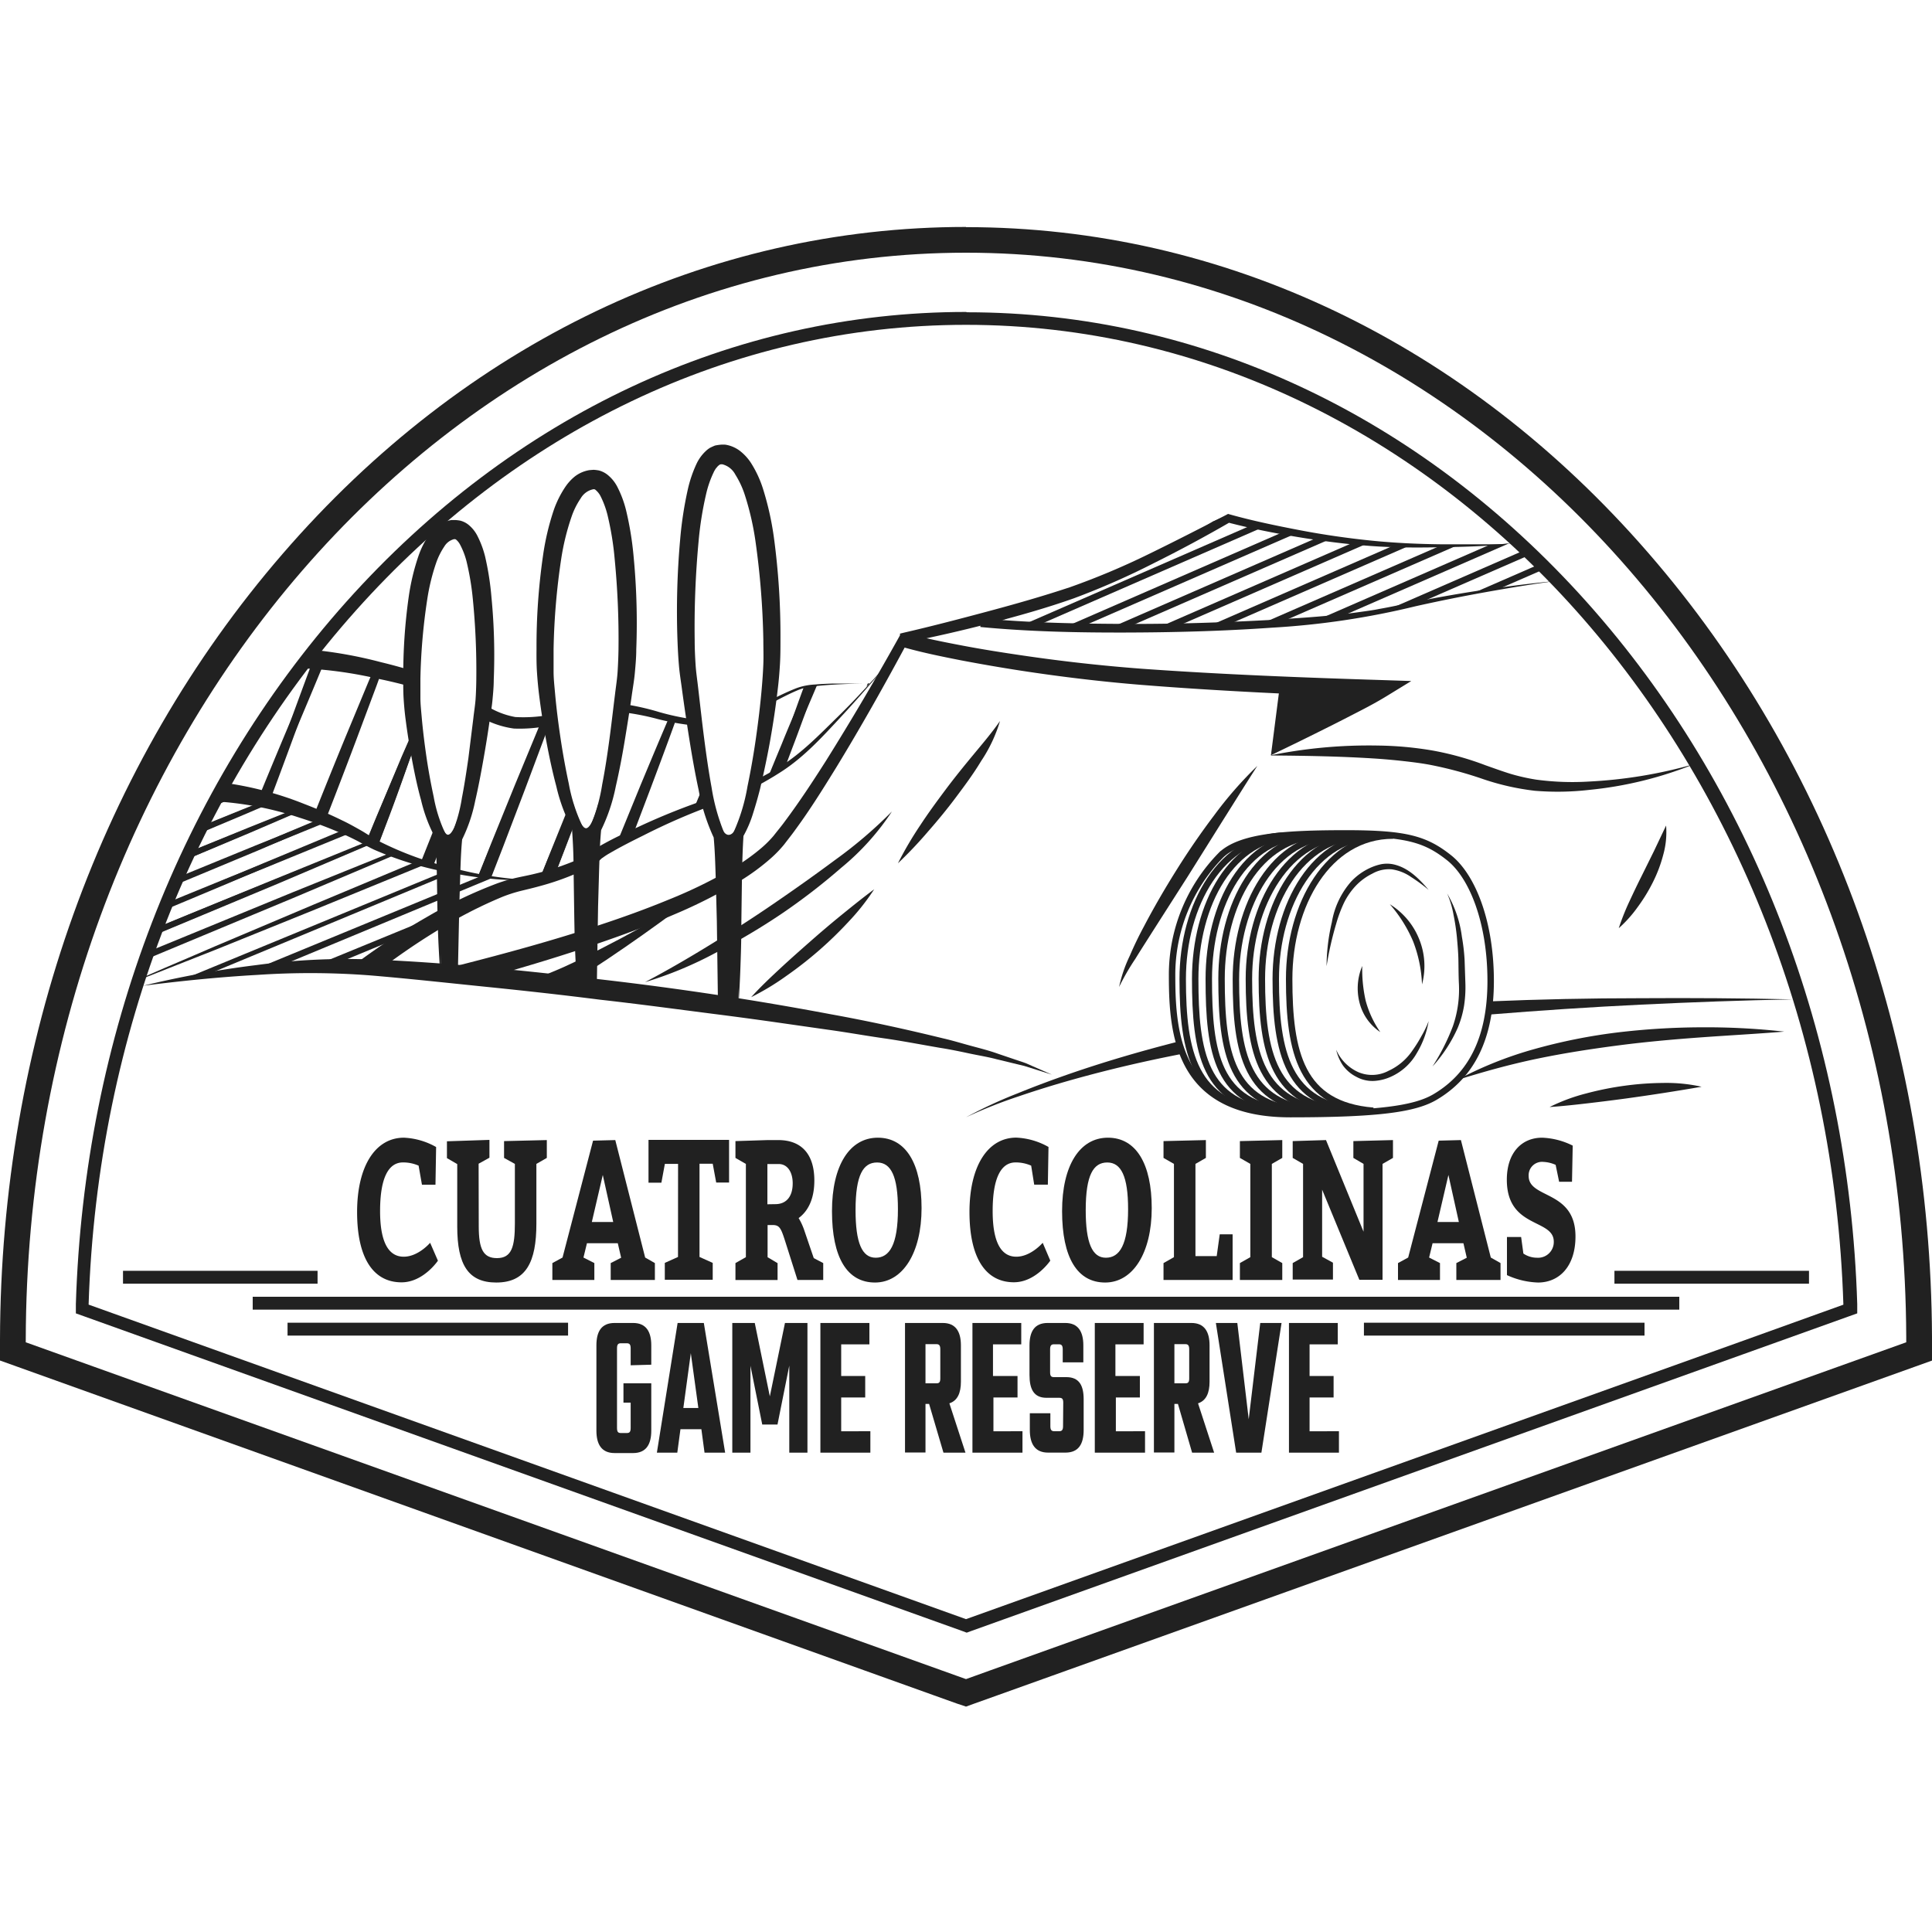 <!-- Copyright (c) 2022 - 2023 Jan Stehno -->
<svg xmlns="http://www.w3.org/2000/svg" viewBox="0 0 300 300"><defs><clipPath id="clip-path"><path d="M63.93,107.17c0-.54,0-1.07,0-1.61l-16.25-3.23L34.12,123l10.64,2.2,8.61,3.34,7.83,4,7.07,2.17-.06-5.11C66.09,125.77,63.93,112.28,63.93,107.17Z" fill="none"/></clipPath><clipPath id="clip-path-2"><path d="M85.34,111.36l-5.89,1-4.47-2c-.66,4.75-2,16-4,19.65v5.4l2.6.53,5.34.69,3.85.17,5-1.43,1.44-.78L89,127.42C87.59,124.17,86.18,117.33,85.34,111.36Z" fill="none"/></clipPath><clipPath id="clip-path-3"><path d="M105.76,111.92,96.57,110h0c-.79,5.81-2,14.18-3.67,18l-.06,4.6.44-.23,7.66-3.93,9.07-3.64c-.88-3.73-1.59-8.5-2.15-12.65Z" fill="none"/></clipPath><clipPath id="clip-path-4"><path d="M132.63,106.17l-2,0-2.85.13-2.22.21-1.66.42-3.14,1.44-1.48.73c-.48,4-1.21,8.53-2.06,12.39l2.09-1,3.16-2,2.78-2.24,6-6,3.76-4.11Z" fill="none"/></clipPath><clipPath id="clip-path-5"><polygon points="155.24 96.34 169.54 91.89 182.03 84.91 189.6 80.19 201.18 82.73 214.95 84.5 224.01 84.73 230.49 84.64 233.75 84.45 234.13 84.41 234.43 84.37 234.92 84.27 240.03 87.74 241.04 90.27 238.24 90.63 232.55 91.45 226.24 92.53 213.24 95.19 205.27 96.26 194.56 97.1 177.12 97.67 161.9 97.45 155.24 96.34" fill="none"/></clipPath><clipPath id="clip-path-6"><polygon points="22.28 153.06 23.51 146 30.18 129.85 34.12 123 44.15 125.07 55.48 129.61 61.2 132.5 68.48 134.73 75.49 136.09 78.94 136.53 79.96 137.44 64.66 144.9 57.55 150 43.65 150.31 32.14 151.49 27.36 152.18 22.28 153.06" fill="none"/></clipPath><clipPath id="clip-path-7"><polygon points="69.28 156.48 68.82 130.43 64.78 115.9 63.93 101.35 43.4 98.46 18.1 152.27 69.28 156.48" fill="none"/></clipPath><clipPath id="clip-path-8"><polygon points="70.39 136.7 70.39 130.37 73.98 119.6 75.28 106.96 84.96 108.34 87.01 120.63 90.41 131.62 90.41 140.18 70.39 146 70.39 136.7" fill="none"/></clipPath><clipPath id="clip-path-9"><polygon points="91.73 139.27 91.73 128.94 94.12 125.25 97.14 105.63 107.29 107.88 109.61 123 112.66 132.53 91.73 139.27" fill="none"/></clipPath><clipPath id="clip-path-10"><polygon points="113.84 132.13 142.7 104.69 119.88 97.31 118.32 115.9 113.84 132.13" fill="none"/></clipPath></defs><title>cuatrocolinasgamereserve</title><g id="cuatrocolinasgamereserve"><g id="subtitle"><path d="M97.93,212v-2.63c0-.57-.16-.79-.6-.79h-.92c-.45,0-.6.22-.6.79v12.35c0,.61.15.8.6.8h.92c.44,0,.6-.19.6-.8v-3.92H96.81v-3h4.32v7.35c0,2.15-.81,3.48-2.82,3.48H95.43c-2,0-2.82-1.33-2.82-3.48V208.91c0-2.15.78-3.48,2.82-3.48h2.88c2,0,2.82,1.33,2.82,3.48v3Z" fill="#212121"/><path d="M108.91,221.93h-3.25l-.49,3.64H102l3.22-20.14h4.07l3.31,20.14H109.4Zm-.47-3.3-1.17-8.51-1.16,8.51Z" fill="#212121"/><path d="M118.36,221.2l-1.83-9.12v13.49h-2.82V205.43h3.49l2.34,11.4,2.35-11.4h3.49v20.14h-2.82V212.05l-1.83,9.15Z" fill="#212121"/><path d="M135.15,222.24v3.33h-7.76V205.43H135v3.32h-4.38v4.91h3.73V217h-3.73v5.25Z" fill="#212121"/><path d="M144.27,218h-.56v7.54h-3.18V205.43h5.86c2,0,2.82,1.33,2.82,3.48v5.64c0,1.74-.52,2.94-1.79,3.36l2.5,7.66H146.5Zm-.56-3.2h1.72c.42,0,.58-.19.58-.76v-4.52c0-.57-.16-.8-.58-.8h-1.72Z" fill="#212121"/><path d="M158.77,222.24v3.33H151V205.43h7.58v3.32h-4.39v4.91H158V217h-3.74v5.25Z" fill="#212121"/><path d="M165.1,217.81c0-.57-.16-.76-.6-.76h-2c-2,0-2.64-1.39-2.64-3.55v-4.59c0-2.15.78-3.48,2.82-3.48h2.73c2,0,2.81,1.33,2.81,3.48v2.63h-3.2v-2c0-.57-.15-.8-.6-.8h-.76c-.45,0-.6.23-.6.8v3.54c0,.57.15.76.6.76h1.92c2,0,2.69,1.3,2.69,3.45v4.75c0,2.19-.79,3.52-2.82,3.52h-2.71c-2,0-2.83-1.33-2.83-3.52v-2.59h3.19v2c0,.57.16.79.61.79h.76c.44,0,.6-.22.6-.79Z" fill="#212121"/><path d="M177.8,222.24v3.33H170V205.43h7.58v3.32h-4.38v4.91H177V217h-3.73v5.25Z" fill="#212121"/><path d="M182.91,218h-.55v7.54h-3.18V205.43H185c2,0,2.82,1.33,2.82,3.48v5.64c0,1.74-.52,2.94-1.79,3.36l2.5,7.66h-3.42Zm-.55-3.2h1.72c.42,0,.58-.19.58-.76v-4.52c0-.57-.16-.8-.58-.8h-1.72Z" fill="#212121"/><path d="M199,205.43l-3.13,20.14h-3.92l-3.15-20.14h3.33l1.77,14.95,1.79-14.95Z" fill="#212121"/><path d="M207.91,222.24v3.33h-7.76V205.43h7.58v3.32h-4.38v4.91h3.73V217h-3.73v5.25Z" fill="#212121"/></g><g id="title"><path d="M65,181a6,6,0,0,0-2.42-.5c-2.26,0-3.56,2.4-3.56,7.55,0,5,1.4,7.09,3.67,7.09s4.1-2.16,4.1-2.16L68,195.76s-2.26,3.36-5.65,3.36c-4.38,0-6.9-3.76-6.9-10.91s2.85-11.55,7.27-11.55a11.11,11.11,0,0,1,5,1.45l-.1,5.85H65.52Z" fill="#212121"/><path d="M74.34,190.43c0,3.54.71,4.93,2.83,4.93,2.28,0,2.78-1.76,2.78-5.39v-9.24l-1.68-.93v-2.61l6.64-.16v2.77l-1.62.93V190c0,5.95-1.59,9.15-6.23,9.15-4.34,0-6.06-2.74-6.06-8.69v-9.7l-1.6-.93v-2.61L76,177v2.77l-1.68.93Z" fill="#212121"/><path d="M101.69,198.75H94.83v-2.62l1.62-.83-.52-2.25H91.14l-.54,2.22,1.69.86v2.62H85.77v-2.62l1.58-.86,4.74-18.15,3.45-.09,4.64,18.24,1.51.86Zm-8.09-16.3-1.7,7.3h3.32Z" fill="#212121"/><path d="M105.29,180.73h-2.05l-.54,2.92h-2V177h12.51v6.62h-2l-.54-2.92h-2.05v14.48l2.05.92v2.62h-7.44v-2.62l2.05-.92Z" fill="#212121"/><path d="M114.2,196.13l1.62-.92V180.73l-1.62-.93v-2.61l5-.16h1.64c3.54,0,5.61,2.1,5.61,6.29,0,2.89-1,4.77-2.44,5.82a9.86,9.86,0,0,1,.91,2l1.44,4.22,1.47.77v2.62h-4l-1.81-5.7c-.74-2.34-.93-2.83-2.08-2.83h-.75v5l1.55.92v2.62H114.2Zm6.19-9.15c1.7,0,2.7-1.17,2.7-3.23,0-1.76-.82-3-2.16-3h-1.77V187Z" fill="#212121"/><path d="M143.1,187.6c0,6.93-2.91,11.55-7.23,11.55s-6.68-3.85-6.68-11.09c0-7.09,2.74-11.4,7.12-11.4S143.1,180.73,143.1,187.6Zm-10.25.31c0,5.08,1,7.39,3.13,7.39s3.45-2,3.45-7.55c0-5.08-1.07-7.24-3.23-7.24S132.85,182.42,132.85,187.91Z" fill="#212121"/><path d="M160.12,181a6,6,0,0,0-2.42-.5c-2.26,0-3.56,2.4-3.56,7.55,0,5,1.4,7.09,3.67,7.09s4.1-2.16,4.1-2.16l1.18,2.77s-2.26,3.36-5.65,3.36c-4.38,0-6.9-3.76-6.9-10.91s2.85-11.55,7.27-11.55a11.11,11.11,0,0,1,5,1.45l-.1,5.85h-2.12Z" fill="#212121"/><path d="M178.84,187.6c0,6.93-2.91,11.55-7.23,11.55s-6.69-3.85-6.69-11.09c0-7.09,2.74-11.4,7.12-11.4S178.84,180.73,178.84,187.6Zm-10.25.31c0,5.08,1,7.39,3.13,7.39s3.45-2,3.45-7.55c0-5.08-1.08-7.24-3.23-7.24S168.59,182.42,168.59,187.91Z" fill="#212121"/><path d="M189.4,191.66h2v7.09H180.67v-2.62l1.62-.92V180.73l-1.62-.93v-2.61l6.58-.16v2.77l-1.62.93v14.32h3.3Z" fill="#212121"/><path d="M192.53,196.13l1.62-.92V180.73l-1.62-.93v-2.61l6.58-.16v2.77l-1.62.93v14.48l1.62.92v2.62h-6.58Z" fill="#212121"/><path d="M200.73,196.13l1.61-.92V180.73l-1.61-.93v-2.61l5.17-.16,5.83,14.23V180.73l-1.58-.93v-2.61l6.15-.16v2.77l-1.62.93v18h-3.6l-5.78-14v10.42l1.68.92v2.62h-6.25Z" fill="#212121"/><path d="M233,198.75h-6.86v-2.62l1.62-.83-.52-2.25h-4.79l-.54,2.22,1.69.86v2.62h-6.52v-2.62l1.58-.86,4.74-18.15,3.45-.09,4.64,18.24,1.51.86Zm-8.09-16.3-1.7,7.3h3.32Z" fill="#212121"/><path d="M236.55,194.65a3.78,3.78,0,0,0,2.11.65,2.44,2.44,0,0,0,2.61-2.5c0-3.6-7.29-2-7.29-9.61,0-4.25,2.35-6.53,5.48-6.53a11.56,11.56,0,0,1,4.75,1.23l-.11,5.61h-2l-.54-2.62a5.17,5.17,0,0,0-1.9-.46,2.08,2.08,0,0,0-2.29,2.19c0,3.57,7.27,2.15,7.27,9.39,0,4.62-2.5,7.15-5.82,7.15A12.48,12.48,0,0,1,234,198v-5.92h2.2Z" fill="#212121"/></g><g clip-path="url(#clip-path)"><path d="M87.8,104.3l-3.26,9.25-3.26,9.09q-3.3,9-6.69,17.83l-.71-1.3a40.11,40.11,0,0,0,9.19.77l-.89.63q3.57-9,7.23-18c2.46-6,4.94-11.93,7.53-17.85l.35.54Zm0,0c3.08,0,6.29.12,9.54.2h.53l-.19.53c-2.14,6.1-4.39,12.15-6.67,18.19s-4.62,12.06-7,18.07l-.24.61-.65,0a42,42,0,0,1-9.64-.88l-1.14-.23.43-1.07q3.65-9.06,7.42-18c1.27-3,2.51-5.92,3.79-8.82Z" fill="#212121"/><path d="M61.39,97.64l-.16-.07h0c-1.1,2.87-2.23,5.72-3.28,8.6s-2.1,5.77-3.13,8.66c-2.09,5.77-4.09,11.57-6.24,17.32l-.56-1.2c2.89.94,5.74,2,8.61,2.95l-1.27.57c1.13-2.8,2.23-5.61,3.41-8.39s2.37-5.56,3.56-8.33c2.38-5.55,4.84-11.07,7.15-16.65l.06.12A56.22,56.22,0,0,1,61.39,97.64Zm0,0A47,47,0,0,0,69.6,101l.09,0,0,.09c-2.11,5.66-4.08,11.37-6.13,17-1,2.84-2,5.7-3.07,8.52s-2.15,5.64-3.23,8.46l-.35.9-.92-.33c-2.84-1-5.68-2-8.5-3.09l-.92-.35.36-.85c2.34-5.67,4.84-11.28,7.26-16.92,1.21-2.82,2.45-5.62,3.61-8.46s2.32-5.68,3.47-8.53h0Z" fill="#212121"/><path d="M69.57,101.13l-6.15,17.31c-2,5.65-4.11,11.2-6.24,16.74l-.56-1.26,8.55,2.92-1.23.58,3.43-8.62,3.49-8.59,3.57-8.57c1.22-2.84,2.41-5.7,3.67-8.52l.3.54A53.69,53.69,0,0,1,69.57,101.13Zm0,0a66.86,66.86,0,0,0,9,1.74l.48.06-.17.48c-1,2.93-2.08,5.83-3.13,8.74l-3.24,8.69-3.31,8.67-3.37,8.64-.34.89-.89-.3-8.6-3L55,135.4l.38-.93c2.3-5.7,4.65-11.37,7-17L66,109.23Z" fill="#212121"/><path d="M133.89,118.79a25.86,25.86,0,0,0,2.93-2.8,23,23,0,0,0,2.4-3.24,33.77,33.77,0,0,0,3.25-7.3l.45,1c-1.07-.35-2.13-.74-3.19-1.11s-2.11-.79-3.16-1.18l1.29-.56c-.6,1.47-1.18,3-1.83,4.41s-1.3,2.91-2,4.35c-1.37,2.88-2.78,5.75-4,8.67l-.13-.11C131.24,120.27,132.55,119.51,133.89,118.79Zm0,0c-1.3.77-2.63,1.5-3.91,2.32l-.22.14.09-.25c1.07-3,2-6.06,3-9.1.49-1.52,1-3,1.52-4.53s1.1-3,1.68-4.47l.36-1,.93.39c1,.43,2.08.84,3.12,1.29s2.07.89,3.08,1.37l.75.36-.3.67a33.13,33.13,0,0,1-4.3,7,35.85,35.85,0,0,1-2.73,3A35.2,35.2,0,0,1,133.89,118.79Z" fill="#212121"/><path d="M52.4,95.24l-3.1,8.81-3.08,8.64c-2.08,5.7-4.18,11.32-6.33,16.92l-.67-1.29c3,.7,5.93,1.58,8.83,2.54l-1.24.58c2.26-5.7,4.53-11.4,6.87-17.07l3.53-8.5c1.21-2.82,2.39-5.65,3.64-8.45l.2.5A26.74,26.74,0,0,0,52.4,95.24Zm0,0a24.47,24.47,0,0,1,9,2l.32.15-.12.36c-1,2.9-2.07,5.78-3.11,8.67L55.28,115c-2.16,5.74-4.38,11.46-6.62,17.17l-.34.89-.9-.31c-2.86-1-5.73-1.85-8.65-2.56l-1.08-.27.41-1q3.48-8.61,7.07-17.09c1.22-2.8,2.4-5.62,3.62-8.37Z" fill="#212121"/><path d="M78.47,103.26l-3.15,8.94L72.18,121c-2.11,5.78-4.24,11.49-6.42,17.17l-.6-1.27a79.28,79.28,0,0,0,8.72,2.27l-1.11.61,3.55-8.94,3.62-8.92L83.63,113c1.27-3,2.5-5.91,3.8-8.84l.34.54A85.59,85.59,0,0,1,78.47,103.26Zm0,0q4.68.49,9.36.64l.53,0-.18.53c-1.05,3-2.17,6-3.26,9.06l-3.37,9-3.43,9-3.5,9-.3.77-.82-.16a80.73,80.73,0,0,1-8.92-2.39l-1-.32.38-.95c2.36-5.82,4.76-11.63,7.19-17.35l3.66-8.49Z" fill="#212121"/><path d="M117.52,127.79c2.19-1.26,4.26-2.51,6.25-3.78s3.89-2.43,5.82-3.58l-.3.35c1.09-3,2.17-6,3.3-9s2.27-5.95,3.42-8.92l.56,1.28c-1.67-.63-3.32-1.3-5-2l.94-.12a19.68,19.68,0,0,1-5.27,2.67l.56-.54c-1.57,3.83-3.2,7.6-5,11.47l-2.67,5.93C119.29,123.64,118.42,125.68,117.52,127.79Zm0,0c.68-1.87,1.38-3.81,2-5.78l2-6c1.39-4.1,2.89-8.31,4.47-12.45l.14-.39.42-.15a19.21,19.21,0,0,0,4.73-2.48l.43-.32.51.2c1.66.64,3.33,1.28,5,2l.92.38-.37.91c-1.18,3-2.35,5.91-3.58,8.85s-2.45,5.87-3.7,8.8l-.1.25-.2.1c-2.2,1.1-4.43,2.2-6.59,3.18S119.47,126.8,117.52,127.79Z" fill="#212121"/><path d="M39,129.25l3.1-8.82,3.08-8.64c2.08-5.7,4.16-11.31,6.32-16.9l.81,1.31a68.22,68.22,0,0,0-9.59,0l.87-.63q-3.21,8.08-6.5,16.13l-3.35,8c-1.15,2.66-2.26,5.34-3.45,8l-.33-.55c1.53.25,3,.54,4.56.89.75.18,1.51.35,2.25.56Zm0,0-2.28-.38-2.28-.37c-1.52-.22-3-.4-4.57-.52l-.51,0,.17-.52c.94-2.74,2-5.46,2.94-8.19l3-8.15q3.06-8.13,6.25-16.23l.23-.59.64,0a65.22,65.22,0,0,1,9.88.06l1.28.13-.48,1.19c-2.31,5.75-4.69,11.47-7.08,17.11-1.21,2.8-2.4,5.62-3.62,8.36Z" fill="#212121"/><path d="M105.7,105.7c-2.8-.24-5.59-.52-8.39-.73l.07,0c-2.28,6-4.38,12.16-6.58,18.23-1.1,3-2.16,6.09-3.3,9.11s-2.3,6-3.46,9l-1-1.36a28.57,28.57,0,0,0,5.3-.67c.86-.2,1.72-.43,2.57-.71s1.71-.62,2.59-.92l-.51.5c1.11-2.7,2.3-5.38,3.45-8.07L99.94,122c1.16-2.68,2.34-5.36,3.44-8.07s2.22-5.41,3.31-8.12h0Zm0,0,1,.11h0c-1,2.73-2.12,5.45-3.13,8.2s-2,5.49-3,8.25l-3,8.26c-1,2.75-2,5.51-3,8.25l-.14.36-.38.14c-.85.33-1.67.7-2.58,1a24,24,0,0,1-2.74.83,30.14,30.14,0,0,1-5.66.79L81.6,142l.58-1.44c1.21-3,2.39-6,3.65-9s2.53-5.94,3.8-8.91c2.53-5.94,5.16-11.85,7.61-17.82l0-.05h.06C100.11,105.15,102.9,105.4,105.7,105.7Z" fill="#212121"/><path d="M113.75,107.71a8,8,0,0,1-1.82-.21c-.61-.13-1.2-.28-1.79-.45a32.82,32.82,0,0,0-3.51-.89l.38-.22c-1.89,5.54-3.93,11-6,16.51l-3.11,8.2-3.18,8.18-1.27-1.3c2-.73,3.9-1.47,5.83-2.25s3.84-1.62,5.75-2.45l-.48.51q2.72-6.7,5.54-13.37l2.87-6.64,2.94-6.62.17.18Zm0,0,2.27-1.08.29-.14-.11.32-2.37,6.84-2.44,6.82q-2.48,6.8-5.06,13.55l-.13.35-.36.16c-1.9.9-3.84,1.74-5.78,2.55s-3.9,1.6-5.88,2.32l-2.1.76.83-2.06L96.16,130l3.32-8.12c2.25-5.39,4.5-10.79,6.89-16.14l.13-.27.26.06a34.27,34.27,0,0,1,3.5,1.2A14.41,14.41,0,0,0,113.75,107.71Z" fill="#212121"/><path d="M116.07,106.76c-.78,2.36-1.58,4.66-2.38,7s-1.59,4.58-2.4,6.85q-2.43,6.8-5,13.44l-1.26-1.19c2-1,4-2,6-3s4-2,6-2.94l-.47.51q2.37-6,4.83-11.91c.8-2,1.66-4,2.48-5.93l2.54-5.91.68.7a41.86,41.86,0,0,1-5.55,1.25C119.73,106,117.89,106.28,116.07,106.76Zm0,0a44.19,44.19,0,0,1,5.38-1.7,54.91,54.91,0,0,0,5.32-1.69l1.08-.43-.4,1.13-2.18,6.05c-.74,2-1.46,4-2.23,6q-2.25,6-4.6,12l-.14.35-.32.16c-2,1-4,2-6.06,3s-4,2-6.08,2.91l-2.14,1,.89-2.19q2.77-6.8,5.64-13.48c1-2.22,1.92-4.43,2.9-6.61S115.07,108.89,116.07,106.76Z" fill="#212121"/></g><g clip-path="url(#clip-path-2)"><path d="M87.8,104.3l-3.26,9.25-3.26,9.09q-3.3,9-6.69,17.83l-.71-1.3a40.11,40.11,0,0,0,9.19.77l-.89.63q3.57-9,7.23-18c2.46-6,4.94-11.93,7.53-17.85l.35.54Zm0,0c3.08,0,6.29.12,9.54.2h.53l-.19.53c-2.14,6.1-4.39,12.15-6.67,18.19s-4.62,12.06-7,18.07l-.24.61-.65,0a42,42,0,0,1-9.64-.88l-1.14-.23.43-1.07q3.65-9.06,7.42-18c1.27-3,2.51-5.92,3.79-8.82Z" fill="#212121"/><path d="M61.39,97.64l-.16-.07h0c-1.1,2.87-2.23,5.72-3.28,8.6s-2.1,5.77-3.13,8.66c-2.09,5.77-4.09,11.57-6.24,17.32l-.56-1.2c2.89.94,5.74,2,8.61,2.95l-1.27.57c1.13-2.8,2.23-5.61,3.41-8.39s2.37-5.56,3.56-8.33c2.38-5.55,4.84-11.07,7.15-16.65l.06.12A56.22,56.22,0,0,1,61.39,97.64Zm0,0A47,47,0,0,0,69.6,101l.09,0,0,.09c-2.11,5.66-4.08,11.37-6.13,17-1,2.84-2,5.7-3.07,8.52s-2.15,5.64-3.23,8.46l-.35.9-.92-.33c-2.84-1-5.68-2-8.5-3.09l-.92-.35.36-.85c2.34-5.67,4.84-11.28,7.26-16.92,1.21-2.82,2.45-5.62,3.61-8.46s2.32-5.68,3.47-8.53h0Z" fill="#212121"/><path d="M69.57,101.13l-6.15,17.31c-2,5.65-4.11,11.2-6.24,16.74l-.56-1.26,8.55,2.92-1.23.58,3.43-8.62,3.49-8.59,3.57-8.57c1.22-2.84,2.41-5.7,3.67-8.52l.3.54A53.69,53.69,0,0,1,69.57,101.13Zm0,0a66.86,66.86,0,0,0,9,1.74l.48.06-.17.48c-1,2.93-2.08,5.83-3.13,8.74l-3.24,8.69-3.31,8.67-3.37,8.64-.34.89-.89-.3-8.6-3L55,135.4l.38-.93c2.3-5.7,4.65-11.37,7-17L66,109.23Z" fill="#212121"/><path d="M133.89,118.79a25.86,25.86,0,0,0,2.93-2.8,23,23,0,0,0,2.4-3.24,33.77,33.77,0,0,0,3.25-7.3l.45,1c-1.07-.35-2.13-.74-3.19-1.11s-2.11-.79-3.16-1.18l1.29-.56c-.6,1.47-1.18,3-1.83,4.41s-1.3,2.91-2,4.35c-1.37,2.88-2.78,5.75-4,8.67l-.13-.11C131.24,120.27,132.55,119.51,133.89,118.79Zm0,0c-1.3.77-2.63,1.5-3.91,2.32l-.22.14.09-.25c1.07-3,2-6.06,3-9.1.49-1.52,1-3,1.52-4.53s1.1-3,1.68-4.47l.36-1,.93.39c1,.43,2.08.84,3.12,1.29s2.07.89,3.08,1.37l.75.36-.3.67a33.13,33.13,0,0,1-4.3,7,35.85,35.85,0,0,1-2.73,3A35.2,35.2,0,0,1,133.89,118.79Z" fill="#212121"/><path d="M52.4,95.24l-3.1,8.81-3.08,8.64c-2.08,5.7-4.18,11.32-6.33,16.92l-.67-1.29c3,.7,5.93,1.58,8.83,2.54l-1.24.58c2.26-5.7,4.53-11.4,6.87-17.07l3.53-8.5c1.21-2.82,2.39-5.65,3.64-8.45l.2.5A26.74,26.74,0,0,0,52.4,95.24Zm0,0a24.47,24.47,0,0,1,9,2l.32.15-.12.36c-1,2.9-2.07,5.78-3.11,8.67L55.28,115c-2.16,5.74-4.38,11.46-6.62,17.17l-.34.89-.9-.31c-2.86-1-5.73-1.85-8.65-2.56l-1.08-.27.41-1q3.48-8.61,7.07-17.09c1.22-2.8,2.4-5.62,3.62-8.37Z" fill="#212121"/><path d="M78.47,103.26l-3.15,8.94L72.18,121c-2.11,5.78-4.24,11.49-6.42,17.17l-.6-1.27a79.28,79.28,0,0,0,8.72,2.27l-1.11.61,3.55-8.94,3.62-8.92L83.63,113c1.27-3,2.5-5.91,3.8-8.84l.34.54A85.59,85.59,0,0,1,78.47,103.26Zm0,0q4.68.49,9.36.64l.53,0-.18.53c-1.05,3-2.17,6-3.26,9.06l-3.37,9-3.43,9-3.5,9-.3.77-.82-.16a80.73,80.73,0,0,1-8.92-2.39l-1-.32.38-.95c2.36-5.82,4.76-11.63,7.19-17.35l3.66-8.49Z" fill="#212121"/><path d="M117.52,127.79c2.19-1.26,4.26-2.51,6.25-3.78s3.89-2.43,5.82-3.58l-.3.35c1.09-3,2.17-6,3.3-9s2.27-5.95,3.42-8.92l.56,1.28c-1.67-.63-3.32-1.3-5-2l.94-.12a19.68,19.68,0,0,1-5.27,2.67l.56-.54c-1.57,3.83-3.2,7.6-5,11.47l-2.67,5.93C119.29,123.64,118.42,125.68,117.52,127.79Zm0,0c.68-1.87,1.38-3.81,2-5.78l2-6c1.39-4.1,2.89-8.31,4.47-12.45l.14-.39.42-.15a19.21,19.21,0,0,0,4.73-2.48l.43-.32.51.2c1.66.64,3.33,1.28,5,2l.92.38-.37.91c-1.18,3-2.35,5.91-3.58,8.85s-2.45,5.87-3.7,8.8l-.1.25-.2.1c-2.2,1.1-4.43,2.2-6.59,3.18S119.47,126.8,117.52,127.79Z" fill="#212121"/><path d="M39,129.25l3.1-8.82,3.08-8.64c2.08-5.7,4.16-11.31,6.32-16.9l.81,1.31a68.22,68.22,0,0,0-9.59,0l.87-.63q-3.21,8.08-6.5,16.13l-3.35,8c-1.15,2.66-2.26,5.34-3.45,8l-.33-.55c1.53.25,3,.54,4.56.89.75.18,1.51.35,2.25.56Zm0,0-2.28-.38-2.28-.37c-1.52-.22-3-.4-4.57-.52l-.51,0,.17-.52c.94-2.74,2-5.46,2.94-8.19l3-8.15q3.06-8.13,6.25-16.23l.23-.59.64,0a65.22,65.22,0,0,1,9.88.06l1.28.13-.48,1.19c-2.31,5.75-4.69,11.47-7.08,17.11-1.21,2.8-2.4,5.62-3.62,8.36Z" fill="#212121"/><path d="M105.7,105.7c-2.8-.24-5.59-.52-8.39-.73l.07,0c-2.28,6-4.38,12.16-6.58,18.23-1.1,3-2.16,6.09-3.3,9.11s-2.3,6-3.46,9l-1-1.36a28.57,28.57,0,0,0,5.3-.67c.86-.2,1.72-.43,2.57-.71s1.71-.62,2.59-.92l-.51.5c1.11-2.7,2.3-5.38,3.45-8.07L99.94,122c1.16-2.68,2.34-5.36,3.44-8.07s2.22-5.41,3.31-8.12h0Zm0,0,1,.11h0c-1,2.73-2.12,5.45-3.13,8.2s-2,5.49-3,8.25l-3,8.26c-1,2.75-2,5.51-3,8.25l-.14.36-.38.14c-.85.33-1.67.7-2.58,1a24,24,0,0,1-2.74.83,30.14,30.14,0,0,1-5.66.79L81.6,142l.58-1.44c1.21-3,2.39-6,3.65-9s2.53-5.94,3.8-8.91c2.53-5.94,5.16-11.85,7.61-17.82l0-.05h.06C100.11,105.15,102.9,105.4,105.7,105.7Z" fill="#212121"/><path d="M113.75,107.71a8,8,0,0,1-1.82-.21c-.61-.13-1.2-.28-1.79-.45a32.82,32.82,0,0,0-3.51-.89l.38-.22c-1.89,5.54-3.93,11-6,16.51l-3.11,8.2-3.18,8.18-1.27-1.3c2-.73,3.9-1.47,5.83-2.25s3.84-1.62,5.75-2.45l-.48.51q2.72-6.7,5.54-13.37l2.87-6.64,2.94-6.62.17.18Zm0,0,2.27-1.08.29-.14-.11.32-2.37,6.84-2.44,6.82q-2.48,6.8-5.06,13.55l-.13.35-.36.16c-1.9.9-3.84,1.74-5.78,2.55s-3.9,1.6-5.88,2.32l-2.1.76.83-2.06L96.16,130l3.32-8.12c2.25-5.39,4.5-10.79,6.89-16.14l.13-.27.26.06a34.27,34.27,0,0,1,3.5,1.2A14.41,14.41,0,0,0,113.75,107.71Z" fill="#212121"/><path d="M116.07,106.76c-.78,2.36-1.58,4.66-2.38,7s-1.59,4.58-2.4,6.85q-2.43,6.8-5,13.44l-1.26-1.19c2-1,4-2,6-3s4-2,6-2.94l-.47.51q2.37-6,4.83-11.91c.8-2,1.66-4,2.48-5.93l2.54-5.91.68.7a41.86,41.86,0,0,1-5.55,1.25C119.73,106,117.89,106.28,116.07,106.76Zm0,0a44.19,44.19,0,0,1,5.38-1.7,54.91,54.91,0,0,0,5.32-1.69l1.08-.43-.4,1.13-2.18,6.05c-.74,2-1.46,4-2.23,6q-2.25,6-4.6,12l-.14.35-.32.16c-2,1-4,2-6.06,3s-4,2-6.08,2.91l-2.14,1,.89-2.19q2.77-6.8,5.64-13.48c1-2.22,1.92-4.43,2.9-6.61S115.07,108.89,116.07,106.76Z" fill="#212121"/></g><g clip-path="url(#clip-path-3)"><path d="M87.8,104.3l-3.26,9.25-3.26,9.09q-3.3,9-6.69,17.83l-.71-1.3a40.11,40.11,0,0,0,9.19.77l-.89.63q3.57-9,7.23-18c2.46-6,4.94-11.93,7.53-17.85l.35.54Zm0,0c3.08,0,6.29.12,9.54.2h.53l-.19.53c-2.14,6.1-4.39,12.15-6.67,18.19s-4.62,12.06-7,18.07l-.24.61-.65,0a42,42,0,0,1-9.64-.88l-1.14-.23.43-1.07q3.65-9.06,7.42-18c1.27-3,2.51-5.92,3.79-8.82Z" fill="#212121"/><path d="M61.39,97.64l-.16-.07h0c-1.1,2.87-2.23,5.72-3.28,8.6s-2.1,5.77-3.13,8.66c-2.09,5.77-4.09,11.57-6.24,17.32l-.56-1.2c2.89.94,5.74,2,8.61,2.95l-1.27.57c1.13-2.8,2.23-5.61,3.41-8.39s2.37-5.56,3.56-8.33c2.38-5.55,4.84-11.07,7.15-16.65l.06.12A56.22,56.22,0,0,1,61.39,97.64Zm0,0A47,47,0,0,0,69.6,101l.09,0,0,.09c-2.11,5.66-4.08,11.37-6.13,17-1,2.84-2,5.7-3.07,8.52s-2.15,5.64-3.23,8.46l-.35.9-.92-.33c-2.84-1-5.68-2-8.5-3.09l-.92-.35.36-.85c2.34-5.67,4.84-11.28,7.26-16.92,1.21-2.82,2.45-5.62,3.61-8.46s2.32-5.68,3.47-8.53h0Z" fill="#212121"/><path d="M69.57,101.13l-6.15,17.31c-2,5.65-4.11,11.2-6.24,16.74l-.56-1.26,8.55,2.92-1.23.58,3.43-8.62,3.49-8.59,3.57-8.57c1.22-2.84,2.41-5.7,3.67-8.52l.3.54A53.69,53.69,0,0,1,69.57,101.13Zm0,0a66.86,66.86,0,0,0,9,1.74l.48.06-.17.48c-1,2.93-2.08,5.83-3.13,8.74l-3.24,8.69-3.31,8.67-3.37,8.64-.34.89-.89-.3-8.6-3L55,135.4l.38-.93c2.3-5.7,4.65-11.37,7-17L66,109.23Z" fill="#212121"/><path d="M133.89,118.79a25.86,25.86,0,0,0,2.93-2.8,23,23,0,0,0,2.4-3.24,33.77,33.77,0,0,0,3.25-7.3l.45,1c-1.07-.35-2.13-.74-3.19-1.11s-2.11-.79-3.16-1.18l1.29-.56c-.6,1.47-1.18,3-1.83,4.41s-1.3,2.91-2,4.35c-1.37,2.88-2.78,5.75-4,8.67l-.13-.11C131.24,120.27,132.55,119.51,133.89,118.79Zm0,0c-1.3.77-2.63,1.5-3.91,2.32l-.22.14.09-.25c1.07-3,2-6.06,3-9.1.49-1.52,1-3,1.52-4.53s1.1-3,1.68-4.47l.36-1,.93.39c1,.43,2.08.84,3.12,1.29s2.07.89,3.08,1.37l.75.36-.3.67a33.13,33.13,0,0,1-4.3,7,35.85,35.85,0,0,1-2.73,3A35.2,35.2,0,0,1,133.89,118.79Z" fill="#212121"/><path d="M52.4,95.24l-3.1,8.81-3.08,8.64c-2.08,5.7-4.18,11.32-6.33,16.92l-.67-1.29c3,.7,5.93,1.58,8.83,2.54l-1.24.58c2.26-5.7,4.53-11.4,6.87-17.07l3.53-8.5c1.21-2.82,2.39-5.65,3.64-8.45l.2.5A26.74,26.74,0,0,0,52.4,95.24Zm0,0a24.47,24.47,0,0,1,9,2l.32.15-.12.36c-1,2.9-2.07,5.78-3.11,8.67L55.28,115c-2.16,5.74-4.38,11.46-6.62,17.17l-.34.89-.9-.31c-2.86-1-5.73-1.85-8.65-2.56l-1.08-.27.41-1q3.48-8.61,7.07-17.09c1.22-2.8,2.4-5.62,3.62-8.37Z" fill="#212121"/><path d="M78.47,103.26l-3.15,8.94L72.18,121c-2.11,5.78-4.24,11.49-6.42,17.17l-.6-1.27a79.28,79.28,0,0,0,8.72,2.27l-1.11.61,3.55-8.94,3.62-8.92L83.63,113c1.27-3,2.5-5.91,3.8-8.84l.34.54A85.59,85.59,0,0,1,78.47,103.26Zm0,0q4.68.49,9.36.64l.53,0-.18.53c-1.05,3-2.17,6-3.26,9.06l-3.37,9-3.43,9-3.5,9-.3.77-.82-.16a80.73,80.73,0,0,1-8.92-2.39l-1-.32.38-.95c2.36-5.82,4.76-11.63,7.19-17.35l3.66-8.49Z" fill="#212121"/><path d="M117.52,127.79c2.19-1.26,4.26-2.51,6.25-3.78s3.89-2.43,5.82-3.58l-.3.35c1.09-3,2.17-6,3.3-9s2.27-5.95,3.42-8.92l.56,1.28c-1.67-.63-3.32-1.3-5-2l.94-.12a19.68,19.68,0,0,1-5.27,2.67l.56-.54c-1.57,3.83-3.2,7.6-5,11.47l-2.67,5.93C119.29,123.64,118.42,125.68,117.52,127.79Zm0,0c.68-1.87,1.38-3.81,2-5.78l2-6c1.39-4.1,2.89-8.31,4.47-12.45l.14-.39.42-.15a19.21,19.21,0,0,0,4.73-2.48l.43-.32.51.2c1.66.64,3.33,1.28,5,2l.92.38-.37.91c-1.18,3-2.35,5.91-3.58,8.85s-2.45,5.87-3.7,8.8l-.1.25-.2.1c-2.2,1.1-4.43,2.2-6.59,3.18S119.47,126.8,117.52,127.79Z" fill="#212121"/><path d="M39,129.25l3.1-8.82,3.08-8.64c2.08-5.7,4.16-11.31,6.32-16.9l.81,1.31a68.22,68.22,0,0,0-9.59,0l.87-.63q-3.21,8.08-6.5,16.13l-3.35,8c-1.15,2.66-2.26,5.34-3.45,8l-.33-.55c1.53.25,3,.54,4.56.89.75.18,1.51.35,2.25.56Zm0,0-2.28-.38-2.28-.37c-1.52-.22-3-.4-4.57-.52l-.51,0,.17-.52c.94-2.74,2-5.46,2.94-8.19l3-8.15q3.06-8.13,6.25-16.23l.23-.59.64,0a65.22,65.22,0,0,1,9.88.06l1.28.13-.48,1.19c-2.31,5.75-4.69,11.47-7.08,17.11-1.21,2.8-2.4,5.62-3.62,8.36Z" fill="#212121"/><path d="M105.7,105.7c-2.8-.24-5.59-.52-8.39-.73l.07,0c-2.28,6-4.38,12.16-6.58,18.23-1.1,3-2.16,6.09-3.3,9.11s-2.3,6-3.46,9l-1-1.36a28.57,28.57,0,0,0,5.3-.67c.86-.2,1.72-.43,2.57-.71s1.71-.62,2.59-.92l-.51.5c1.11-2.7,2.3-5.38,3.45-8.07L99.94,122c1.16-2.68,2.34-5.36,3.44-8.07s2.22-5.41,3.31-8.12h0Zm0,0,1,.11h0c-1,2.73-2.12,5.45-3.13,8.2s-2,5.49-3,8.25l-3,8.26c-1,2.75-2,5.51-3,8.25l-.14.36-.38.14c-.85.33-1.67.7-2.58,1a24,24,0,0,1-2.74.83,30.14,30.14,0,0,1-5.66.79L81.6,142l.58-1.44c1.21-3,2.39-6,3.65-9s2.53-5.94,3.8-8.91c2.53-5.94,5.16-11.85,7.61-17.82l0-.05h.06C100.11,105.15,102.9,105.4,105.7,105.7Z" fill="#212121"/><path d="M113.75,107.71a8,8,0,0,1-1.82-.21c-.61-.13-1.2-.28-1.79-.45a32.82,32.82,0,0,0-3.51-.89l.38-.22c-1.89,5.54-3.93,11-6,16.51l-3.11,8.2-3.18,8.18-1.27-1.3c2-.73,3.9-1.47,5.83-2.25s3.84-1.62,5.75-2.45l-.48.51q2.72-6.7,5.54-13.37l2.87-6.64,2.94-6.62.17.18Zm0,0,2.27-1.08.29-.14-.11.32-2.37,6.84-2.44,6.82q-2.48,6.8-5.06,13.55l-.13.35-.36.16c-1.9.9-3.84,1.74-5.78,2.55s-3.9,1.6-5.88,2.32l-2.1.76.83-2.06L96.16,130l3.32-8.12c2.25-5.39,4.5-10.79,6.89-16.14l.13-.27.26.06a34.27,34.27,0,0,1,3.5,1.2A14.41,14.41,0,0,0,113.75,107.71Z" fill="#212121"/><path d="M116.07,106.76c-.78,2.36-1.58,4.66-2.38,7s-1.59,4.58-2.4,6.85q-2.43,6.8-5,13.44l-1.26-1.19c2-1,4-2,6-3s4-2,6-2.94l-.47.51q2.37-6,4.83-11.91c.8-2,1.66-4,2.48-5.93l2.54-5.91.68.7a41.86,41.86,0,0,1-5.55,1.25C119.73,106,117.89,106.28,116.07,106.76Zm0,0a44.19,44.19,0,0,1,5.38-1.7,54.91,54.91,0,0,0,5.32-1.69l1.08-.43-.4,1.13-2.18,6.05c-.74,2-1.46,4-2.23,6q-2.25,6-4.6,12l-.14.35-.32.16c-2,1-4,2-6.06,3s-4,2-6.08,2.91l-2.14,1,.89-2.19q2.77-6.8,5.64-13.48c1-2.22,1.92-4.43,2.9-6.61S115.07,108.89,116.07,106.76Z" fill="#212121"/></g><g clip-path="url(#clip-path-4)"><path d="M87.8,104.3l-3.26,9.25-3.26,9.09q-3.3,9-6.69,17.83l-.71-1.3a40.11,40.11,0,0,0,9.19.77l-.89.63q3.57-9,7.23-18c2.46-6,4.94-11.93,7.53-17.85l.35.54Zm0,0c3.08,0,6.29.12,9.54.2h.53l-.19.53c-2.14,6.1-4.39,12.15-6.67,18.19s-4.62,12.06-7,18.07l-.24.61-.65,0a42,42,0,0,1-9.64-.88l-1.14-.23.43-1.07q3.65-9.06,7.42-18c1.27-3,2.51-5.92,3.79-8.82Z" fill="#212121"/><path d="M61.39,97.64l-.16-.07h0c-1.1,2.87-2.23,5.72-3.28,8.6s-2.1,5.77-3.13,8.66c-2.09,5.77-4.09,11.57-6.24,17.32l-.56-1.2c2.89.94,5.74,2,8.61,2.95l-1.27.57c1.13-2.8,2.23-5.61,3.41-8.39s2.37-5.56,3.56-8.33c2.38-5.55,4.84-11.07,7.15-16.65l.06.12A56.22,56.22,0,0,1,61.39,97.64Zm0,0A47,47,0,0,0,69.6,101l.09,0,0,.09c-2.11,5.66-4.08,11.37-6.13,17-1,2.84-2,5.7-3.07,8.52s-2.15,5.64-3.23,8.46l-.35.9-.92-.33c-2.84-1-5.68-2-8.5-3.09l-.92-.35.36-.85c2.34-5.67,4.84-11.28,7.26-16.92,1.21-2.82,2.45-5.62,3.61-8.46s2.32-5.68,3.47-8.53h0Z" fill="#212121"/><path d="M69.57,101.13l-6.15,17.31c-2,5.65-4.11,11.2-6.24,16.74l-.56-1.26,8.55,2.92-1.23.58,3.43-8.62,3.49-8.59,3.57-8.57c1.22-2.84,2.41-5.7,3.67-8.52l.3.54A53.69,53.69,0,0,1,69.57,101.13Zm0,0a66.86,66.86,0,0,0,9,1.74l.48.06-.17.48c-1,2.93-2.08,5.83-3.13,8.74l-3.24,8.69-3.31,8.67-3.37,8.64-.34.89-.89-.3-8.6-3L55,135.4l.38-.93c2.3-5.7,4.65-11.37,7-17L66,109.23Z" fill="#212121"/><path d="M133.89,118.79a25.86,25.86,0,0,0,2.93-2.8,23,23,0,0,0,2.4-3.24,33.77,33.77,0,0,0,3.25-7.3l.45,1c-1.07-.35-2.13-.74-3.19-1.11s-2.11-.79-3.16-1.18l1.29-.56c-.6,1.47-1.18,3-1.83,4.41s-1.3,2.91-2,4.35c-1.37,2.88-2.78,5.75-4,8.67l-.13-.11C131.24,120.27,132.55,119.51,133.89,118.79Zm0,0c-1.3.77-2.63,1.5-3.91,2.32l-.22.14.09-.25c1.07-3,2-6.06,3-9.1.49-1.52,1-3,1.52-4.53s1.1-3,1.68-4.47l.36-1,.93.39c1,.43,2.08.84,3.12,1.29s2.07.89,3.08,1.37l.75.36-.3.67a33.13,33.13,0,0,1-4.3,7,35.85,35.85,0,0,1-2.73,3A35.2,35.2,0,0,1,133.89,118.79Z" fill="#212121"/><path d="M52.4,95.24l-3.1,8.81-3.08,8.64c-2.08,5.7-4.18,11.32-6.33,16.92l-.67-1.29c3,.7,5.93,1.58,8.83,2.54l-1.24.58c2.26-5.7,4.53-11.4,6.87-17.07l3.53-8.5c1.21-2.82,2.39-5.65,3.64-8.45l.2.5A26.74,26.74,0,0,0,52.4,95.24Zm0,0a24.47,24.47,0,0,1,9,2l.32.15-.12.36c-1,2.9-2.07,5.78-3.11,8.67L55.28,115c-2.16,5.74-4.38,11.46-6.62,17.17l-.34.89-.9-.31c-2.86-1-5.73-1.85-8.65-2.56l-1.08-.27.41-1q3.48-8.61,7.07-17.09c1.22-2.8,2.4-5.62,3.62-8.37Z" fill="#212121"/><path d="M78.47,103.26l-3.15,8.94L72.18,121c-2.11,5.78-4.24,11.49-6.42,17.17l-.6-1.27a79.28,79.28,0,0,0,8.72,2.27l-1.11.61,3.55-8.94,3.62-8.92L83.63,113c1.27-3,2.5-5.91,3.8-8.84l.34.54A85.59,85.59,0,0,1,78.47,103.26Zm0,0q4.68.49,9.36.64l.53,0-.18.53c-1.05,3-2.17,6-3.26,9.06l-3.37,9-3.43,9-3.5,9-.3.77-.82-.16a80.73,80.73,0,0,1-8.92-2.39l-1-.32.38-.95c2.36-5.82,4.76-11.63,7.19-17.35l3.66-8.49Z" fill="#212121"/><path d="M117.52,127.79c2.19-1.26,4.26-2.51,6.25-3.78s3.89-2.43,5.82-3.58l-.3.35c1.09-3,2.17-6,3.3-9s2.27-5.95,3.42-8.92l.56,1.28c-1.67-.63-3.32-1.3-5-2l.94-.12a19.68,19.68,0,0,1-5.27,2.67l.56-.54c-1.57,3.83-3.2,7.6-5,11.47l-2.67,5.93C119.29,123.64,118.42,125.68,117.52,127.79Zm0,0c.68-1.87,1.38-3.81,2-5.78l2-6c1.39-4.1,2.89-8.31,4.47-12.45l.14-.39.42-.15a19.21,19.21,0,0,0,4.73-2.48l.43-.32.51.2c1.66.64,3.33,1.28,5,2l.92.38-.37.91c-1.18,3-2.35,5.91-3.58,8.85s-2.45,5.87-3.7,8.8l-.1.25-.2.1c-2.2,1.1-4.43,2.2-6.59,3.18S119.47,126.8,117.52,127.79Z" fill="#212121"/><path d="M39,129.25l3.1-8.82,3.08-8.64c2.08-5.7,4.16-11.31,6.32-16.9l.81,1.31a68.22,68.22,0,0,0-9.59,0l.87-.63q-3.21,8.08-6.5,16.13l-3.35,8c-1.15,2.66-2.26,5.34-3.45,8l-.33-.55c1.53.25,3,.54,4.56.89.75.18,1.51.35,2.25.56Zm0,0-2.28-.38-2.28-.37c-1.52-.22-3-.4-4.57-.52l-.51,0,.17-.52c.94-2.74,2-5.46,2.94-8.19l3-8.15q3.06-8.13,6.25-16.23l.23-.59.64,0a65.22,65.22,0,0,1,9.88.06l1.28.13-.48,1.19c-2.31,5.75-4.69,11.47-7.08,17.11-1.21,2.8-2.4,5.62-3.62,8.36Z" fill="#212121"/><path d="M105.7,105.7c-2.8-.24-5.59-.52-8.39-.73l.07,0c-2.28,6-4.38,12.16-6.58,18.23-1.1,3-2.16,6.09-3.3,9.11s-2.3,6-3.46,9l-1-1.36a28.57,28.57,0,0,0,5.3-.67c.86-.2,1.72-.43,2.57-.71s1.71-.62,2.59-.92l-.51.5c1.11-2.7,2.3-5.38,3.45-8.07L99.94,122c1.16-2.68,2.34-5.36,3.44-8.07s2.22-5.41,3.31-8.12h0Zm0,0,1,.11h0c-1,2.73-2.12,5.45-3.13,8.2s-2,5.49-3,8.25l-3,8.26c-1,2.75-2,5.51-3,8.25l-.14.36-.38.14c-.85.33-1.67.7-2.58,1a24,24,0,0,1-2.74.83,30.14,30.14,0,0,1-5.66.79L81.6,142l.58-1.44c1.21-3,2.39-6,3.65-9s2.53-5.94,3.8-8.91c2.53-5.94,5.16-11.85,7.61-17.82l0-.05h.06C100.11,105.15,102.9,105.4,105.7,105.7Z" fill="#212121"/><path d="M113.75,107.71a8,8,0,0,1-1.82-.21c-.61-.13-1.2-.28-1.79-.45a32.82,32.82,0,0,0-3.51-.89l.38-.22c-1.89,5.54-3.93,11-6,16.51l-3.11,8.2-3.18,8.18-1.27-1.3c2-.73,3.9-1.47,5.83-2.25s3.84-1.62,5.75-2.45l-.48.51q2.72-6.7,5.54-13.37l2.87-6.64,2.94-6.62.17.18Zm0,0,2.27-1.08.29-.14-.11.32-2.37,6.84-2.44,6.82q-2.48,6.8-5.06,13.55l-.13.35-.36.16c-1.9.9-3.84,1.74-5.78,2.55s-3.9,1.6-5.88,2.32l-2.1.76.83-2.06L96.16,130l3.32-8.12c2.25-5.39,4.5-10.79,6.89-16.14l.13-.27.26.06a34.27,34.27,0,0,1,3.5,1.2A14.41,14.41,0,0,0,113.75,107.71Z" fill="#212121"/><path d="M116.07,106.76c-.78,2.36-1.58,4.66-2.38,7s-1.59,4.58-2.4,6.85q-2.43,6.8-5,13.44l-1.26-1.19c2-1,4-2,6-3s4-2,6-2.94l-.47.51q2.37-6,4.83-11.91c.8-2,1.66-4,2.48-5.93l2.54-5.91.68.7a41.86,41.86,0,0,1-5.55,1.25C119.73,106,117.89,106.28,116.07,106.76Zm0,0a44.19,44.19,0,0,1,5.38-1.7,54.91,54.91,0,0,0,5.32-1.69l1.08-.43-.4,1.13-2.18,6.05c-.74,2-1.46,4-2.23,6q-2.25,6-4.6,12l-.14.35-.32.16c-2,1-4,2-6.06,3s-4,2-6.08,2.91l-2.14,1,.89-2.19q2.77-6.8,5.64-13.48c1-2.22,1.92-4.43,2.9-6.61S115.07,108.89,116.07,106.76Z" fill="#212121"/></g><g clip-path="url(#clip-path-5)"><path d="M162.33,123" fill="none" stroke="#212121" stroke-miterlimit="10"/><path d="M236.06,56.33" fill="none" stroke="#212121" stroke-miterlimit="10"/><path d="M248.66,85.25" fill="none" stroke="#212121" stroke-miterlimit="10"/><line x1="248.19" y1="84.17" x2="161.8" y2="121.82" fill="none" stroke="#212121" stroke-miterlimit="10"/><line x1="247.02" y1="81.49" x2="160.63" y2="119.14" fill="none" stroke="#212121" stroke-miterlimit="10"/><line x1="245.86" y1="78.8" x2="159.46" y2="116.46" fill="none" stroke="#212121" stroke-miterlimit="10"/><line x1="244.69" y1="76.12" x2="158.29" y2="113.77" fill="none" stroke="#212121" stroke-miterlimit="10"/><line x1="243.52" y1="73.44" x2="157.12" y2="111.09" fill="none" stroke="#212121" stroke-miterlimit="10"/><line x1="242.35" y1="70.75" x2="155.95" y2="108.41" fill="none" stroke="#212121" stroke-miterlimit="10"/><line x1="241.18" y1="68.07" x2="154.78" y2="105.72" fill="none" stroke="#212121" stroke-miterlimit="10"/><line x1="240.01" y1="65.39" x2="153.61" y2="103.04" fill="none" stroke="#212121" stroke-miterlimit="10"/><line x1="238.84" y1="62.7" x2="152.44" y2="100.36" fill="none" stroke="#212121" stroke-miterlimit="10"/><line x1="237.67" y1="60.02" x2="151.27" y2="97.67" fill="none" stroke="#212121" stroke-miterlimit="10"/><line x1="236.5" y1="57.34" x2="150.1" y2="94.99" fill="none" stroke="#212121" stroke-miterlimit="10"/></g><g clip-path="url(#clip-path-6)"><path d="M53.21,119.7l-7.77,3.42-7.74,3.35c-5.15,2.23-10.31,4.39-15.47,6.55l.23-.21-2.07,4.08-.63-.66c6.22-2.6,12.48-5.11,18.72-7.67l9.39-3.76c3.13-1.25,6.28-2.47,9.42-3.69v.22Zm0,0,4.17,1.41.27.09-.27.12c-3.09,1.36-6.17,2.72-9.28,4l-9.3,4c-6.22,2.6-12.42,5.24-18.67,7.79l-1.22.5.6-1.16,2.14-4.11.07-.14.16-.06c5.22-2.14,10.45-4.28,15.68-6.34l7.84-3.1Z" fill="#212121"/><path d="M18.18,140.63l-1.36,3.85-.12-.11c4-1.74,8.07-3.52,12.13-5.23L41,134l24.37-10.15,0,.91-4.13-1.53h.35C54.4,126.13,47.23,129.1,40,132S25.51,137.78,18.18,140.63Zm0,0Q28.8,136,39.6,131.41c7.17-3.08,14.41-6.07,21.62-9.09l.17-.08.18.07,4.13,1.5,1.2.43-1.18.48-24.43,10L29,139.67c-4.07,1.65-8.18,3.24-12.27,4.86l-.19.08.07-.18Z" fill="#212121"/><path d="M48.89,118.27Q42.83,121,36.81,123.6l-6,2.6-6,2.53.21-.17-2.51,4.26-.61-.68c5.18-2.19,10.4-4.26,15.6-6.39,2.6-1.07,5.22-2.08,7.83-3.12s5.23-2.06,7.85-3v.25Zm0,0,4.36,1.3.35.11-.34.15q-3.85,1.73-7.72,3.39c-2.58,1.1-5.15,2.24-7.74,3.32-5.19,2.16-10.35,4.39-15.56,6.49l-1.34.54.74-1.22,2.58-4.28.07-.12.14-.06,6.12-2.49L36.68,123C40.75,121.36,44.83,119.8,48.89,118.27Z" fill="#212121"/><path d="M57.34,121.22,48,125.29l-9.3,4-9.29,3.95-9.29,3.89.24-.23-1.74,3.93-.64-.64c3.59-1.51,7.21-3,10.82-4.45l10.82-4.43c7.24-2.9,14.47-5.82,21.74-8.64v.19Zm0,0,4.1,1.44.24.08-.24.11C54.3,126,47.13,129,40,132.09L29.17,136.6c-3.6,1.49-7.19,3-10.8,4.49l-1.14.45.5-1.09,1.79-4,.08-.16.17-.07,9.4-3.85,9.4-3.78,9.4-3.74Z" fill="#212121"/><path d="M79.52,127.9l-5-.9h0L17,151l.11-.26,2,4.9-.22-.13,2.09-.18-.06,0,59.69-24.78.24.57L21.16,155.91l-.17-.72,9.12-.55-.14,0,51.75-21.46.33.81L30.31,155.48l-.21-.95,8.13-.13-.19,0L82.85,136l.34.82L38.38,155.25l-.15-.75,7.57.1-.16,0L84,138.8l.26.63L45.9,155.26l-.1-.57,7.2.25-.13,0L85.2,141.63l.2.47L53.05,155.38l-.06-.31,7,.35h-.06l26.5-10.86,0,.07Zm0,0,7,16.69,0,0-.05,0L60,155.69H60l-7-.31-.73,0,.67-.28L85.2,141.63l.2.47L53.1,155.5l-.06,0H53l-7.19-.23-1.38,0,1.27-.53L84,138.8l.26.63L45.94,155.34l-.08,0h-.08l-7.55-.09-1.92,0,1.77-.73L82.85,136l.34.82L38.42,155.35l-.08,0h-.11l-8.09.14-2.64,0,2.43-1,51.79-21.35.33.81L30.27,155.38l-.06,0h-.08l-9.08.53-2.23.13,2.06-.85,59.75-24.64.24.57L21.11,155.77l0,0h0L19,156l-.17,0-.06-.15-2-4.92-.08-.18.19-.08L74.54,127h0Z" fill="#212121"/><path d="M18,153.58c10.18-4.44,20.41-8.77,30.64-13.09L64,134.06l15.38-6.41.38.92L64.39,134.9,49,141.2l-15.44,6.24Zm0,0,15.3-6.6,15.34-6.49L64,134.06l15.38-6.41.38.92L64.39,134.9,49,141.2Q33.53,147.46,18,153.58Z" fill="#212121"/><path d="M48.89,118.27c-1.66-.43-3.22-.74-4.73-1.11h.11c-2.73,1.26-5.5,2.42-8.24,3.64s-5.53,2.34-8.29,3.51l.2-.16c-1,1.48-1.93,3-2.92,4.44l-.61-.72c4-1.61,7.94-3.23,12-4.77S44.64,120,48.89,118.27Zm0,0c-3.85,1.66-7.8,3.43-11.83,5.22s-8.17,3.54-12.27,5.28l-1.49.63.89-1.35c1-1.49,2-3,3-4.45l.08-.11.13,0c2.78-1.12,5.55-2.28,8.35-3.37s5.58-2.21,8.4-3.25l.06,0h.05C45.86,117.3,47.41,117.84,48.89,118.27Z" fill="#212121"/><path d="M69.85,125.7q-13.5,5.88-27,11.54c-9,3.83-18,7.52-26.94,11.28l.26-.63,1.15,2.75-.64-.27,28.85-11.85L60,132.68l14.48-5.78,0,.17Zm0,0,4.72,1.2.25.06-.24.1-14.33,6.15-14.36,6.08-28.8,12-.45.19-.19-.45-1.13-2.76-.19-.45.45-.18c9-3.7,18.09-7.46,27.15-11.09S60.83,129.25,69.85,125.7Z" fill="#212121"/><path d="M65.53,124.27q-12.18,5.31-24.32,10.43c-8.09,3.47-16.2,6.81-24.29,10.2l.27-.29-1,3.4,0-.32.09.2-.64-.27,13.53-5.57,13.54-5.55L56.22,131l13.6-5.41v.17Zm0,0,4.35,1.35.23.07-.22.1-13.45,5.77L43,137.28l-13.5,5.63L16,148.53l-.45.19-.19-.46-.08-.2-.07-.16.05-.15,1.07-3.45.07-.2.2-.09c8.17-3.34,16.33-6.73,24.51-10S57.4,127.46,65.53,124.27Z" fill="#212121"/></g><g id="lines"><line x1="39.24" y1="202.36" x2="260.76" y2="202.36" fill="none" stroke="#212121" stroke-miterlimit="10" stroke-width="2"/><line x1="250.69" y1="198.33" x2="280.9" y2="198.33" fill="none" stroke="#212121" stroke-miterlimit="10" stroke-width="2"/><line x1="19.1" y1="198.33" x2="49.31" y2="198.33" fill="none" stroke="#212121" stroke-miterlimit="10" stroke-width="2"/><line x1="211.79" y1="206.39" x2="255.36" y2="206.39" fill="none" stroke="#212121" stroke-miterlimit="10" stroke-width="2"/><line x1="44.65" y1="206.39" x2="88.21" y2="206.39" fill="none" stroke="#212121" stroke-miterlimit="10" stroke-width="2"/></g><g id="fieldslines"><g clip-path="url(#clip-path-7)"><path d="M56.11,149a107.25,107.25,0,0,1,10.18-6.61,71,71,0,0,1,11-5.25,25,25,0,0,1,3-.86c1-.22,1.93-.39,2.88-.63a40.42,40.42,0,0,0,5.56-1.77,21.86,21.86,0,0,0,2.58-1.23c.19-.12.39-.24.56-.37s.23-.18.56-.43a11.26,11.26,0,0,1,1.39-.86c1.8-1,3.61-1.82,5.43-2.65a102.35,102.35,0,0,1,11.18-4.44A47.77,47.77,0,0,0,121.18,119c3.36-2.08,6.14-5,9-7.79s5.51-5.76,8.16-8.75c-2.56,3.07-5.18,6.08-7.89,9s-5.44,5.91-8.81,8.16a49.32,49.32,0,0,1-10.79,5.35,97.69,97.69,0,0,0-10.91,4.74c-1.78.88-3.56,1.78-5.24,2.76a9.84,9.84,0,0,0-1.14.74c-.08,0-.41.37-.6.5s-.46.32-.68.47a23.56,23.56,0,0,1-2.77,1.44,41.28,41.28,0,0,1-5.78,2c-1,.28-2,.51-2.94.74a22.89,22.89,0,0,0-2.7.87,68.67,68.67,0,0,0-10.42,5.4A104.17,104.17,0,0,0,58,151.35Z" fill="#212121"/><path d="M47.74,100.83a67.7,67.7,0,0,1,11.44,2,78.85,78.85,0,0,1,11,3.51,41.4,41.4,0,0,1,5,3,12.31,12.31,0,0,0,4.84,2,22.28,22.28,0,0,0,5.38-.35c1.85-.28,3.7-.63,5.57-1,.93-.16,1.87-.33,2.82-.46a14.34,14.34,0,0,1,3-.21,38.75,38.75,0,0,1,5.64,1.27,39,39,0,0,0,5.48,1.14,16,16,0,0,0,2.76.11,11.46,11.46,0,0,0,2.69-.49c3.58-1,6.8-3.12,10.36-4.51a9.79,9.79,0,0,1,2.82-.55c.94-.08,1.89-.12,2.84-.15,1.89,0,3.78,0,5.67,0-1.89,0-3.78.06-5.66.17-.95.06-1.89.13-2.82.24a8.86,8.86,0,0,0-2.71.63c-3.45,1.46-6.6,3.65-10.28,4.87a12.37,12.37,0,0,1-2.85.61,15.7,15.7,0,0,1-2.91,0,39.36,39.36,0,0,1-5.66-1,38.45,38.45,0,0,0-5.45-1.06,14.14,14.14,0,0,0-2.67.29c-.91.16-1.83.35-2.76.55-1.84.39-3.69.8-5.57,1.15a23,23,0,0,1-5.91.54,14.23,14.23,0,0,1-5.66-2.06,40,40,0,0,0-4.81-2.69,76.61,76.61,0,0,0-10.71-3,64.36,64.36,0,0,0-10.95-1.57Z" fill="#212121"/><path d="M34.5,121.51a52.49,52.49,0,0,1,12.7,3.31c2,.77,4,1.62,5.95,2.58,1,.47,1.93,1,2.87,1.53.48.27.93.57,1.4.85s.87.54,1.33.79a51.63,51.63,0,0,0,11.84,4.29,57.37,57.37,0,0,0,12.59,1.83,58.13,58.13,0,0,1-12.75-1.08,52.7,52.7,0,0,1-12.38-3.69c-.49-.23-1-.5-1.47-.75s-.91-.51-1.38-.74c-.93-.47-1.87-.91-2.84-1.31-1.93-.82-3.91-1.54-5.91-2.17a50.64,50.64,0,0,0-12.13-2.45Z" fill="#212121"/></g><g clip-path="url(#clip-path-8)"><path d="M56.11,149a107.25,107.25,0,0,1,10.18-6.61,71,71,0,0,1,11-5.25,25,25,0,0,1,3-.86c1-.22,1.93-.39,2.88-.63a40.42,40.42,0,0,0,5.56-1.77,21.86,21.86,0,0,0,2.58-1.23c.19-.12.39-.24.56-.37s.23-.18.56-.43a11.26,11.26,0,0,1,1.39-.86c1.8-1,3.61-1.82,5.43-2.65a102.35,102.35,0,0,1,11.18-4.44A47.77,47.77,0,0,0,121.18,119c3.36-2.08,6.14-5,9-7.79s5.51-5.76,8.16-8.75c-2.56,3.07-5.18,6.08-7.89,9s-5.44,5.91-8.81,8.16a49.32,49.32,0,0,1-10.79,5.35,97.69,97.69,0,0,0-10.91,4.74c-1.78.88-3.56,1.78-5.24,2.76a9.84,9.84,0,0,0-1.14.74c-.08,0-.41.37-.6.5s-.46.32-.68.47a23.56,23.56,0,0,1-2.77,1.44,41.28,41.28,0,0,1-5.78,2c-1,.28-2,.51-2.94.74a22.89,22.89,0,0,0-2.7.87,68.67,68.67,0,0,0-10.42,5.4A104.17,104.17,0,0,0,58,151.35Z" fill="#212121"/><path d="M47.74,100.83a67.7,67.7,0,0,1,11.44,2,78.85,78.85,0,0,1,11,3.51,41.4,41.4,0,0,1,5,3,12.31,12.31,0,0,0,4.84,2,22.28,22.28,0,0,0,5.38-.35c1.85-.28,3.7-.63,5.57-1,.93-.16,1.87-.33,2.82-.46a14.34,14.34,0,0,1,3-.21,38.75,38.75,0,0,1,5.64,1.27,39,39,0,0,0,5.48,1.14,16,16,0,0,0,2.76.11,11.46,11.46,0,0,0,2.69-.49c3.58-1,6.8-3.12,10.36-4.51a9.79,9.79,0,0,1,2.82-.55c.94-.08,1.89-.12,2.84-.15,1.89,0,3.78,0,5.67,0-1.89,0-3.78.06-5.66.17-.95.06-1.89.13-2.82.24a8.86,8.86,0,0,0-2.71.63c-3.45,1.46-6.6,3.65-10.28,4.87a12.37,12.37,0,0,1-2.85.61,15.7,15.7,0,0,1-2.91,0,39.36,39.36,0,0,1-5.66-1,38.45,38.45,0,0,0-5.45-1.06,14.14,14.14,0,0,0-2.67.29c-.91.16-1.83.35-2.76.55-1.84.39-3.69.8-5.57,1.15a23,23,0,0,1-5.91.54,14.23,14.23,0,0,1-5.66-2.06,40,40,0,0,0-4.81-2.69,76.61,76.61,0,0,0-10.71-3,64.36,64.36,0,0,0-10.95-1.57Z" fill="#212121"/><path d="M34.5,121.51a52.49,52.49,0,0,1,12.7,3.31c2,.77,4,1.62,5.95,2.58,1,.47,1.93,1,2.87,1.53.48.27.93.57,1.4.85s.87.54,1.33.79a51.63,51.63,0,0,0,11.84,4.29,57.37,57.37,0,0,0,12.59,1.83,58.13,58.13,0,0,1-12.75-1.08,52.7,52.7,0,0,1-12.38-3.69c-.49-.23-1-.5-1.47-.75s-.91-.51-1.38-.74c-.93-.47-1.87-.91-2.84-1.31-1.93-.82-3.91-1.54-5.91-2.17a50.64,50.64,0,0,0-12.13-2.45Z" fill="#212121"/></g><g clip-path="url(#clip-path-9)"><path d="M56.11,149a107.25,107.25,0,0,1,10.18-6.61,71,71,0,0,1,11-5.25,25,25,0,0,1,3-.86c1-.22,1.93-.39,2.88-.63a40.42,40.42,0,0,0,5.56-1.77,21.86,21.86,0,0,0,2.58-1.23c.19-.12.39-.24.56-.37s.23-.18.56-.43a11.26,11.26,0,0,1,1.39-.86c1.8-1,3.61-1.82,5.43-2.65a102.35,102.35,0,0,1,11.18-4.44A47.77,47.77,0,0,0,121.18,119c3.36-2.08,6.14-5,9-7.79s5.51-5.76,8.16-8.75c-2.56,3.07-5.18,6.08-7.89,9s-5.44,5.91-8.81,8.16a49.32,49.32,0,0,1-10.79,5.35,97.69,97.69,0,0,0-10.91,4.74c-1.78.88-3.56,1.78-5.24,2.76a9.84,9.84,0,0,0-1.14.74c-.08,0-.41.37-.6.5s-.46.32-.68.47a23.56,23.56,0,0,1-2.77,1.44,41.28,41.28,0,0,1-5.78,2c-1,.28-2,.51-2.94.74a22.89,22.89,0,0,0-2.7.87,68.67,68.67,0,0,0-10.42,5.4A104.17,104.17,0,0,0,58,151.35Z" fill="#212121"/><path d="M47.74,100.83a67.7,67.7,0,0,1,11.44,2,78.85,78.85,0,0,1,11,3.51,41.4,41.4,0,0,1,5,3,12.31,12.31,0,0,0,4.84,2,22.28,22.28,0,0,0,5.38-.35c1.85-.28,3.7-.63,5.57-1,.93-.16,1.87-.33,2.82-.46a14.34,14.34,0,0,1,3-.21,38.75,38.75,0,0,1,5.64,1.27,39,39,0,0,0,5.48,1.14,16,16,0,0,0,2.76.11,11.46,11.46,0,0,0,2.69-.49c3.58-1,6.8-3.12,10.36-4.51a9.79,9.79,0,0,1,2.82-.55c.94-.08,1.89-.12,2.84-.15,1.89,0,3.78,0,5.67,0-1.89,0-3.78.06-5.66.17-.95.06-1.89.13-2.82.24a8.86,8.86,0,0,0-2.71.63c-3.45,1.46-6.6,3.65-10.28,4.87a12.37,12.37,0,0,1-2.85.61,15.7,15.7,0,0,1-2.91,0,39.36,39.36,0,0,1-5.66-1,38.45,38.45,0,0,0-5.45-1.06,14.14,14.14,0,0,0-2.67.29c-.91.16-1.83.35-2.76.55-1.84.39-3.69.8-5.57,1.15a23,23,0,0,1-5.91.54,14.23,14.23,0,0,1-5.66-2.06,40,40,0,0,0-4.81-2.69,76.61,76.61,0,0,0-10.71-3,64.36,64.36,0,0,0-10.95-1.57Z" fill="#212121"/><path d="M34.5,121.51a52.49,52.49,0,0,1,12.7,3.31c2,.77,4,1.62,5.95,2.58,1,.47,1.93,1,2.87,1.53.48.27.93.57,1.4.85s.87.54,1.33.79a51.63,51.63,0,0,0,11.84,4.29,57.37,57.37,0,0,0,12.59,1.83,58.13,58.13,0,0,1-12.75-1.08,52.7,52.7,0,0,1-12.38-3.69c-.49-.23-1-.5-1.47-.75s-.91-.51-1.38-.74c-.93-.47-1.87-.91-2.84-1.31-1.93-.82-3.91-1.54-5.91-2.17a50.64,50.64,0,0,0-12.13-2.45Z" fill="#212121"/></g><g clip-path="url(#clip-path-10)"><path d="M56.11,149a107.25,107.25,0,0,1,10.18-6.61,71,71,0,0,1,11-5.25,25,25,0,0,1,3-.86c1-.22,1.93-.39,2.88-.63a40.42,40.42,0,0,0,5.56-1.77,21.86,21.86,0,0,0,2.58-1.23c.19-.12.39-.24.56-.37s.23-.18.56-.43a11.26,11.26,0,0,1,1.39-.86c1.8-1,3.61-1.82,5.43-2.65a102.35,102.35,0,0,1,11.18-4.44A47.77,47.77,0,0,0,121.18,119c3.36-2.08,6.14-5,9-7.79s5.51-5.76,8.16-8.75c-2.56,3.07-5.18,6.08-7.89,9s-5.44,5.91-8.81,8.16a49.32,49.32,0,0,1-10.79,5.35,97.69,97.69,0,0,0-10.91,4.74c-1.78.88-3.56,1.78-5.24,2.76a9.84,9.84,0,0,0-1.14.74c-.08,0-.41.37-.6.5s-.46.32-.68.47a23.56,23.56,0,0,1-2.77,1.44,41.28,41.28,0,0,1-5.78,2c-1,.28-2,.51-2.94.74a22.89,22.89,0,0,0-2.7.87,68.67,68.67,0,0,0-10.42,5.4A104.17,104.17,0,0,0,58,151.35Z" fill="#212121"/><path d="M47.74,100.83a67.7,67.7,0,0,1,11.44,2,78.85,78.85,0,0,1,11,3.51,41.4,41.4,0,0,1,5,3,12.31,12.31,0,0,0,4.84,2,22.28,22.28,0,0,0,5.38-.35c1.85-.28,3.7-.63,5.57-1,.93-.16,1.87-.33,2.82-.46a14.34,14.34,0,0,1,3-.21,38.75,38.75,0,0,1,5.64,1.27,39,39,0,0,0,5.48,1.14,16,16,0,0,0,2.76.11,11.46,11.46,0,0,0,2.69-.49c3.58-1,6.8-3.12,10.36-4.51a9.79,9.79,0,0,1,2.82-.55c.94-.08,1.89-.12,2.84-.15,1.89,0,3.78,0,5.67,0-1.89,0-3.78.06-5.66.17-.95.06-1.89.13-2.82.24a8.86,8.86,0,0,0-2.71.63c-3.45,1.46-6.6,3.65-10.28,4.87a12.37,12.37,0,0,1-2.85.61,15.7,15.7,0,0,1-2.91,0,39.36,39.36,0,0,1-5.66-1,38.45,38.45,0,0,0-5.45-1.06,14.14,14.14,0,0,0-2.67.29c-.91.16-1.83.35-2.76.55-1.84.39-3.69.8-5.57,1.15a23,23,0,0,1-5.91.54,14.23,14.23,0,0,1-5.66-2.06,40,40,0,0,0-4.81-2.69,76.61,76.61,0,0,0-10.71-3,64.36,64.36,0,0,0-10.95-1.57Z" fill="#212121"/><path d="M34.5,121.51a52.49,52.49,0,0,1,12.7,3.31c2,.77,4,1.62,5.95,2.58,1,.47,1.93,1,2.87,1.53.48.27.93.57,1.4.85s.87.54,1.33.79a51.63,51.63,0,0,0,11.84,4.29,57.37,57.37,0,0,0,12.59,1.83,58.13,58.13,0,0,1-12.75-1.08,52.7,52.7,0,0,1-12.38-3.69c-.49-.23-1-.5-1.47-.75s-.91-.51-1.38-.74c-.93-.47-1.87-.91-2.84-1.31-1.93-.82-3.91-1.54-5.91-2.17a50.64,50.64,0,0,0-12.13-2.45Z" fill="#212121"/></g><path d="M71.34,149.87C78.67,148,86,146,93.12,143.63c3.58-1.18,7.13-2.46,10.6-3.89a74.89,74.89,0,0,0,10.06-4.91,31.2,31.2,0,0,0,4.48-3.18,16.77,16.77,0,0,0,1.88-1.89c.57-.74,1.17-1.44,1.72-2.2,2.24-3,4.32-6.16,6.35-9.35,4-6.39,7.86-12.94,11.54-19.56h0v-.26l.52-.13c4.35-1,8.7-2.14,13-3.29s8.63-2.38,12.85-3.78A113.94,113.94,0,0,0,178.45,86c4-1.95,8-4,12-6.07l.24-.13.25.07c3.56,1,7.2,1.75,10.85,2.45s7.32,1.23,11,1.61,7.4.55,11.13.59c1.86,0,3.72,0,5.59,0,.93,0,1.86,0,2.79,0a12.09,12.09,0,0,0,2.76-.29,12,12,0,0,1-2.75.41c-.93.07-1.87.13-2.8.17-1.86.09-3.73.13-5.59.16-3.72.08-7.48.08-11.21-.2s-7.44-.76-11.13-1.37-7.36-1.34-11-2.29l.48-.06q-5.85,3.39-11.9,6.4a116.8,116.8,0,0,1-12.42,5.46c-4.27,1.51-8.61,2.73-13,3.87s-8.74,2.14-13.16,3l.52-.39h0c-3.59,6.7-7.31,13.33-11.28,19.83-2,3.24-4,6.46-6.29,9.58-.55.78-1.17,1.54-1.75,2.31a18.68,18.68,0,0,1-2.09,2.17,33.8,33.8,0,0,1-4.74,3.49A77.73,77.73,0,0,1,104.68,142c-3.52,1.52-7.1,2.87-10.71,4.12-7.21,2.51-14.52,4.65-21.87,6.65Z" fill="#212121"/><path d="M84.67,151.36c2-.77,4-1.69,5.9-2.64s3.89-2,5.82-3q5.79-3.1,11.45-6.46-5.25,4-10.67,7.74c-1.81,1.25-3.63,2.48-5.5,3.67s-3.75,2.35-5.76,3.41Z" fill="#212121"/><path d="M152.37,96c7.44.72,15,.85,22.48.88s15-.21,22.52-.62c3.74-.26,7.49-.46,11.21-.91.94-.09,1.86-.22,2.79-.35s1.86-.25,2.77-.44c1.84-.31,3.68-.74,5.53-1.09A221.59,221.59,0,0,1,242,90.17c-3.74.47-7.45,1.09-11.15,1.75s-7.39,1.4-11.05,2.22a124,124,0,0,1-22.37,3.33c-7.52.53-15.06.73-22.59.75s-15.08-.14-22.62-.86Z" fill="#212121"/><path d="M140.58,98.27c2.92.83,6,1.43,9,2s6.11,1.06,9.19,1.51q9.22,1.36,18.51,2.06c12.41.89,24.89,1.37,37.34,1.76l4.52.15-3.87,2.37c-1.42.87-2.9,1.66-4.4,2.43s-3,1.55-4.49,2.29q-4.5,2.26-9.06,4.44h0a76.85,76.85,0,0,1,16.73-1.51,53.76,53.76,0,0,1,8.45.78,46,46,0,0,1,8.19,2.29c1.31.46,2.59.93,3.89,1.33a31.33,31.33,0,0,0,3.95.89,42,42,0,0,0,8.18.3,72.64,72.64,0,0,0,16.37-2.71,58.89,58.89,0,0,1-16.27,4,43,43,0,0,1-8.49.14,38.93,38.93,0,0,1-8.31-1.91,61.23,61.23,0,0,0-7.91-2.11c-1.33-.25-2.68-.42-4-.57s-2.73-.28-4.1-.38c-5.5-.37-11.05-.47-16.64-.51h0c2.71-2,5.45-4,8.19-5.89,1.37-1,2.76-1.92,4.15-2.87s2.78-1.88,4.22-2.73l.66,2.52c-12.49-.46-25-1-37.45-2-6.25-.51-12.48-1.26-18.67-2.21q-4.65-.72-9.27-1.6c-3.09-.61-6.15-1.23-9.24-2.12Z" fill="#212121"/><polygon points="202.23 106.88 197.35 117.28 198.81 105.88 202.23 106.88" fill="#212121"/><polygon points="200.52 106.38 214.21 106.94 206.32 112.24 197.35 117.28 200.52 106.38" fill="#212121"/><path d="M163.34,166.87l-4.25-1.34-4.33-1.05c-1.43-.38-2.91-.61-4.35-.92s-2.9-.61-4.37-.84c-2.93-.5-5.84-1.07-8.78-1.49s-5.86-.95-8.8-1.35l-8.82-1.26c-2.94-.41-5.89-.81-8.83-1.18L102,156.3c-3-.38-5.89-.74-8.85-1.07-5.89-.75-11.79-1.4-17.7-2s-11.81-1.25-17.71-1.75A121.43,121.43,0,0,0,40,151.38c-5.91.33-11.83.93-17.74,1.68a154,154,0,0,1,17.61-3.21,104.46,104.46,0,0,1,18-.86c12,.5,23.8,1.75,35.65,3.12s23.63,3.15,35.36,5.36c5.87,1.06,11.7,2.33,17.5,3.75,1.46.33,2.89.77,4.33,1.16s2.89.75,4.3,1.26l4.25,1.44Z" fill="#212121"/><path d="M231.17,155.5Q243,155,254.78,155c7.87-.05,15.74,0,23.6.18-7.86.15-15.72.44-23.57.82s-15.69.9-23.52,1.54Z" fill="#212121"/><path d="M150,173.49a72,72,0,0,1,8-3.71c2.72-1.11,5.47-2.13,8.24-3.09,5.55-1.91,11.2-3.55,16.9-5l.43,1.95c-5.72,1.11-11.41,2.43-17,4q-4.22,1.18-8.36,2.59A74.2,74.2,0,0,0,150,173.49Z" fill="#212121"/><path d="M226.22,167.72a59.2,59.2,0,0,1,12.07-4.83,87,87,0,0,1,12.77-2.56,112.79,112.79,0,0,1,13-.81,110.09,110.09,0,0,1,13,.67c-4.32.35-8.62.58-12.9.89s-8.55.69-12.79,1.24-8.46,1.2-12.65,2.07S230.35,166.42,226.22,167.72Z" fill="#212121"/><path d="M240.62,171.9a28.57,28.57,0,0,1,5.68-2.11,48.09,48.09,0,0,1,5.92-1.19,46.49,46.49,0,0,1,6-.44,25.07,25.07,0,0,1,6,.59c-4,.69-7.86,1.29-11.79,1.83-2,.27-3.92.51-5.89.74S242.65,171.76,240.62,171.9Z" fill="#212121"/><path d="M251.36,144.13A37.28,37.28,0,0,1,253,140c.62-1.33,1.24-2.64,1.89-3.93l1.92-3.88,1.9-4a13,13,0,0,1-.44,4.53,21.52,21.52,0,0,1-1.59,4.23,25.9,25.9,0,0,1-2.34,3.84A19.52,19.52,0,0,1,251.36,144.13Z" fill="#212121"/><path d="M195.24,118.93c-1.85,2.86-3.62,5.72-5.42,8.57l-5.37,8.57L179,144.6c-.9,1.43-1.82,2.84-2.7,4.28a36.61,36.61,0,0,0-2.53,4.38,21.63,21.63,0,0,1,1.66-4.84q1-2.34,2.22-4.6c1.57-3,3.29-5.94,5.09-8.81s3.73-5.68,5.78-8.39A60.43,60.43,0,0,1,195.24,118.93Z" fill="#212121"/><path d="M116.64,154.84c1.46-1.61,3-3.06,4.55-4.5s3.14-2.84,4.72-4.23,3.19-2.76,4.83-4.09,3.3-2.67,5-3.93a35,35,0,0,1-4,5.06,59.68,59.68,0,0,1-9.65,8.4A39.33,39.33,0,0,1,116.64,154.84Z" fill="#212121"/><path d="M139.43,134.05a55.8,55.8,0,0,1,3.47-5.91c1.25-1.91,2.59-3.73,3.95-5.55s2.78-3.57,4.22-5.31,2.9-3.44,4.21-5.32a22.82,22.82,0,0,1-2.94,6.23c-1.2,2-2.54,3.79-3.9,5.61s-2.8,3.57-4.3,5.28A64.77,64.77,0,0,1,139.43,134.05Z" fill="#212121"/><path d="M100.15,152.51c3.48-1.83,6.84-3.79,10.16-5.83s6.59-4.14,9.8-6.34,6.38-4.44,9.5-6.76A69.52,69.52,0,0,0,138.5,126a39,39,0,0,1-7.9,8.77,97.19,97.19,0,0,1-9.37,7.21,102.94,102.94,0,0,1-10.16,6A59.23,59.23,0,0,1,100.15,152.51Z" fill="#212121"/></g><g id="trees"><path d="M89.61,153.12c-.13-2-.26-4.11-.33-6.14s-.1-4.1-.13-6.15l-.09-6.14c0-2-.1-4.08-.25-6.08L89,129a26.66,26.66,0,0,1-2.62-6.92c-.62-2.32-1.11-4.66-1.55-7s-.81-4.71-1.11-7.1c-.15-1.19-.26-2.39-.34-3.61s-.08-2.45-.07-3.63a98.12,98.12,0,0,1,1-14.39A39.8,39.8,0,0,1,86,79.17a15.72,15.72,0,0,1,1.76-3.53A7.45,7.45,0,0,1,89.24,74a5,5,0,0,1,2.3-1l.65-.05a7.6,7.6,0,0,1,.8.1,3.61,3.61,0,0,1,1.33.66,5.81,5.81,0,0,1,1.51,1.83,16.7,16.7,0,0,1,1.38,3.67,49.84,49.84,0,0,1,1.18,7.24,108.15,108.15,0,0,1,.41,14.39c0,1.21-.11,2.41-.22,3.63s-.33,2.42-.49,3.59c-.33,2.34-.71,4.7-1.1,7.05s-.84,4.7-1.37,7a27.73,27.73,0,0,1-2.38,7l.12-.37c-.2,1.93-.25,4-.32,6l-.17,6-.19,12.06V153h-.11Zm0,0,2.93-.38-.11.13c-.3-4-.47-8-.66-12.06l-.22-6c0-2-.07-4,0-6.11v-.14l.1-.22a27.27,27.27,0,0,0,1.86-6.54c.45-2.3.8-4.63,1.12-7s.58-4.69.87-7c.14-1.18.33-2.38.4-3.47s.12-2.31.14-3.48a128.38,128.38,0,0,0-.59-14A46.58,46.58,0,0,0,94.34,80a14,14,0,0,0-1.11-3,3.15,3.15,0,0,0-.72-.9c-.11-.11-.18-.1-.24-.14a.08.08,0,0,1-.08,0L92,76a2.93,2.93,0,0,0-1.82,1.37,11.92,11.92,0,0,0-1.41,2.81,37.36,37.36,0,0,0-1.63,6.63,106.13,106.13,0,0,0-1.18,14c0,1.19,0,2.35,0,3.48s.14,2.31.24,3.47c.21,2.33.51,4.67.86,7s.77,4.64,1.26,6.92a26,26,0,0,0,2.06,6.47l.14.24v.17c.12,4.16-.21,8.24-.39,12.34q-.16,3.06-.27,6.13C89.73,149,89.64,151.05,89.61,153.12Z" fill="#212121"/><path d="M68.39,151.56c-.12-1.78-.24-3.62-.32-5.42s-.12-3.61-.16-5.42c-.06-3.61-.06-7.24-.32-10.78l.14.42a23.63,23.63,0,0,1-2.35-6.13c-.56-2-1-4.12-1.39-6.19s-.73-4.17-1-6.27c-.14-1.06-.24-2.12-.31-3.2s-.07-2.17-.06-3.22a86.26,86.26,0,0,1,.85-12.71A34.9,34.9,0,0,1,65,86.27a13.47,13.47,0,0,1,1.58-3.15A6.35,6.35,0,0,1,68,81.66a4.64,4.64,0,0,1,2.11-.91l.59,0a6.39,6.39,0,0,1,.75.09,3.41,3.41,0,0,1,1.24.6,5.35,5.35,0,0,1,1.39,1.67,14.9,14.9,0,0,1,1.24,3.28,44,44,0,0,1,1,6.42,93.2,93.2,0,0,1,.35,12.72c0,1.06-.1,2.12-.2,3.2s-.3,2.15-.44,3.18c-.29,2.07-.63,4.14-1,6.22s-.76,4.15-1.24,6.22a24.27,24.27,0,0,1-2.13,6.2l.12-.37c-.18,1.69-.24,3.48-.3,5.24l-.16,5.31-.23,10.64v.13H71Zm0,0,2.6-.35-.12.13c-.26-3.54-.48-7.09-.64-10.64L70,135.37c0-1.79-.07-3.55,0-5.4v-.13l.11-.23a24.29,24.29,0,0,0,1.62-5.74c.39-2,.7-4.07,1-6.13l.77-6.21c.11-1,.29-2.11.35-3s.1-2,.11-3.06a112.73,112.73,0,0,0-.53-12.35,42.11,42.11,0,0,0-1-6,11.75,11.75,0,0,0-1-2.57,2.47,2.47,0,0,0-.59-.74c-.08-.08-.12-.06-.15-.09s0,0,0,0h-.19A2.48,2.48,0,0,0,69,84.85a11.05,11.05,0,0,0-1.23,2.43,32,32,0,0,0-1.43,5.81,92.9,92.9,0,0,0-1.06,12.3c0,1,0,2.07,0,3s.12,2,.21,3.06c.18,2,.44,4.11.74,6.16s.68,4.09,1.11,6.1a22.7,22.7,0,0,0,1.79,5.67l.14.25v.17c.1,3.68-.2,7.28-.36,10.89l-.28,5.4C68.52,148,68.43,149.73,68.39,151.56Z" fill="#212121"/><path d="M114.66,156.48c0-2.26-.12-4.46-.19-6.71s-.16-4.46-.27-6.7c-.18-4.47-.52-8.92-.4-13.46v-.16l.12-.24a29,29,0,0,0,2.15-7.1q.78-3.75,1.32-7.56c.36-2.53.67-5.08.89-7.62.11-1.27.2-2.53.25-3.79s0-2.5,0-3.79a124.41,124.41,0,0,0-1.21-15.23,43.31,43.31,0,0,0-1.67-7.28,14.05,14.05,0,0,0-1.47-3.15,3.14,3.14,0,0,0-2-1.59l-.24,0a.07.07,0,0,1-.08,0,1.13,1.13,0,0,0-.28.19.57.57,0,0,0-.19.19c-.07.08-.14.15-.21.24s-.27.4-.38.66a16,16,0,0,0-1.15,3.32,53,53,0,0,0-1.18,7.43,144,144,0,0,0-.6,15.28c0,1.28.06,2.55.14,3.8s.28,2.5.42,3.78c.3,2.56.58,5.12.91,7.67s.69,5.08,1.15,7.59a31.47,31.47,0,0,0,2,7.17l.09.22v.13c.12,2.27.08,4.45,0,6.66l-.23,6.6c-.19,4.4-.37,8.79-.66,13.18l-.12-.13Zm0,0-3.06-.15h-.11v-.12L111.31,143l-.17-6.58c-.07-2.18-.13-4.39-.33-6.51l.11.35a31,31,0,0,1-2.44-7.62c-.55-2.55-1-5.11-1.41-7.67s-.79-5.12-1.14-7.68c-.16-1.28-.38-2.51-.5-3.9s-.18-2.62-.23-3.93a125.58,125.58,0,0,1,.41-15.63,58.16,58.16,0,0,1,1.2-7.86,19.5,19.5,0,0,1,1.37-4,6.5,6.5,0,0,1,1.49-2,3.71,3.71,0,0,1,.61-.45c.25-.12.5-.24.76-.34a8.7,8.7,0,0,1,.87-.13,5.58,5.58,0,0,1,.73,0,5,5,0,0,1,2.46,1.13,7.56,7.56,0,0,1,1.56,1.78,17.11,17.11,0,0,1,1.79,3.85,46.16,46.16,0,0,1,1.74,7.79,114,114,0,0,1,1,15.63c0,1.29,0,2.6-.08,3.94s-.19,2.63-.35,3.92c-.3,2.6-.69,5.17-1.14,7.73s-1,5.11-1.59,7.64c-.32,1.27-.68,2.53-1.08,3.79a17.94,17.94,0,0,1-1.62,3.76l.13-.4c-.15,2.19-.2,4.42-.25,6.65l-.09,6.71q0,3.36-.13,6.71C114.92,152,114.79,154.27,114.66,156.48Z" fill="#212121"/><path d="M111.7,127.41s.44,2.23,1.44,2.23,1.49-2,1.49-2l0,28.85-3-.28Z" fill="#212121"/><path d="M89,124.73s1.06,3.88,2,3.88,1.9-3.76,1.9-3.76l-.37,28-2.94.26Z" fill="#212121"/><path d="M68.19,127.31s.78,2.32,1.36,2.31c.74,0,1.45-2.31,1.45-2.31v24l-2.54.22Z" fill="#212121"/></g><g id="bale"><path d="M200.35,173c13.67,0,19.37-.8,22.52-2.68,5.53-3.28,8.6-9,8.6-18s-2.76-16.19-6.46-19.13-6.79-3.78-16-3.78-16.47.41-19.48,3.44A26.53,26.53,0,0,0,182,151.51C182,160.74,183,173,200.35,173Z" fill="none" stroke="#212121" stroke-miterlimit="50"/><path d="M213.24,172.48c-11.23-.9-13.06-9-13.06-20.47s6-22.26,16.11-22.26" fill="none" stroke="#212121" stroke-miterlimit="50"/><path d="M209,172.48c-11.23-.9-13.06-9-13.06-20.47s6-22.26,16.11-22.26" fill="none" stroke="#212121" stroke-miterlimit="50"/><path d="M207,172.48c-11.24-.9-13.07-9-13.07-20.47S200,129.75,210,129.75" fill="none" stroke="#212121" stroke-miterlimit="50"/><path d="M204.76,172.48c-11.23-.9-12.85-9-12.85-20.4s5.84-22.33,15.91-22.33" fill="none" stroke="#212121" stroke-miterlimit="50"/><path d="M202.35,172.48c-11.23-.9-12.67-9.09-12.67-20.5s5.66-22.23,15.73-22.23" fill="none" stroke="#212121" stroke-miterlimit="50"/><path d="M200.25,172.48c-11.24-.9-12.55-9-12.55-20.47s5.53-22.26,15.6-22.26" fill="none" stroke="#212121" stroke-miterlimit="50"/><path d="M198.22,172.48c-11.23-.9-12.63-9.09-12.63-20.5s5.61-22.23,15.68-22.23" fill="none" stroke="#212121" stroke-miterlimit="50"/><path d="M196.71,172.48c-11.24-.9-13.06-9-13.06-20.47s6-22.26,16.11-22.26" fill="none" stroke="#212121" stroke-miterlimit="50"/><path d="M211.16,172.48c-11.23-.9-13.06-9-13.06-20.47s6-22.26,16.11-22.26" fill="none" stroke="#212121" stroke-miterlimit="50"/><path d="M222.43,165.61a33.09,33.09,0,0,0,3.17-6.25,17.53,17.53,0,0,0,.93-6.78c-.05-1.16-.05-2.39-.07-3.53s-.13-2.33-.23-3.49a34.18,34.18,0,0,0-.52-3.47,14.54,14.54,0,0,0-1-3.35,17.66,17.66,0,0,1,2.29,6.71,30.32,30.32,0,0,1,.42,3.56l.12,3.54a19.06,19.06,0,0,1-.2,3.61,15.44,15.44,0,0,1-1,3.48A22.51,22.51,0,0,1,222.43,165.61Z" fill="#212121"/><path d="M211.53,150a21.94,21.94,0,0,0,.53,5.38,15.55,15.55,0,0,0,2.27,4.88,7.77,7.77,0,0,1-3.24-4.63A8.89,8.89,0,0,1,211.53,150Z" fill="#212121"/><path d="M220.81,152.85a20.76,20.76,0,0,0-1.38-6.67,21.63,21.63,0,0,0-3.62-5.77,11.26,11.26,0,0,1,4.55,5.4A11.06,11.06,0,0,1,220.81,152.85Z" fill="#212121"/><path d="M221.84,138.18a26.43,26.43,0,0,0-2.73-2,7,7,0,0,0-3-1.19,5.2,5.2,0,0,0-3,.66,9.06,9.06,0,0,0-2.6,1.91,10.82,10.82,0,0,0-1.84,2.68,21.36,21.36,0,0,0-1.17,3.14,51.26,51.26,0,0,0-1.51,6.65,30.3,30.3,0,0,1,.82-6.83,12.77,12.77,0,0,1,3-6.32,9.41,9.41,0,0,1,2.91-2.1,8.29,8.29,0,0,1,1.72-.58,4.85,4.85,0,0,1,1.86,0C218.68,134.7,220.37,136.47,221.84,138.18Z" fill="#212121"/><path d="M207.48,163a6.76,6.76,0,0,0,3.48,3.5,5.45,5.45,0,0,0,4.66-.23,9,9,0,0,0,3.73-3.19,21,21,0,0,0,1.36-2.18,15.29,15.29,0,0,0,1.13-2.34,14.18,14.18,0,0,1-1.83,4.95,8.69,8.69,0,0,1-4,3.67,7.3,7.3,0,0,1-2.7.67,5.16,5.16,0,0,1-2.71-.65,5.76,5.76,0,0,1-2.08-1.77A7.31,7.31,0,0,1,207.48,163Z" fill="#212121"/></g><g id="inner_border"><path d="M150,50.44c73.61,0,133.58,67.6,136.24,152.15L270,208.43,150,251.42l-119.95-43-16.29-5.84C16.42,118,76.39,50.44,150,50.44m0-2c-36.12,0-70.29,16-96.22,45-25.79,28.89-40.72,67.61-42,109.05l0,1.45,1.37.49,16.29,5.84,120,43,.67.25.68-.25,119.94-43,16.29-5.84,1.37-.49,0-1.45c-1.29-41.44-16.22-80.16-42-109-25.93-29-60.1-45-96.22-45Z" fill="#212121"/></g><g id="outter_border"><path d="M150,39.24c80.39,0,145.59,75.29,146,168.33,0,.29,0,.57,0,.86h0l-142.39,51-3.61,1.3-1.54-.55L4,208.43H4V208C4.21,114.75,69.49,39.24,150,39.24m0-4c-40.11,0-77.8,18-106.14,50.79C15.68,118.61.11,161.92,0,208v3.26l2.65.95L147.11,264l1.54.55L150,265l1.35-.49,3.61-1.29,142.39-51,2.65-.95v-2.81c0-.18,0-.36,0-.53v-.35c-.2-46-15.82-89.17-44-121.66-28.31-32.66-66-50.65-106-50.65Z" fill="#212121"/></g></g><g id="frame"><rect width="300" height="300" fill="none"/></g></svg>